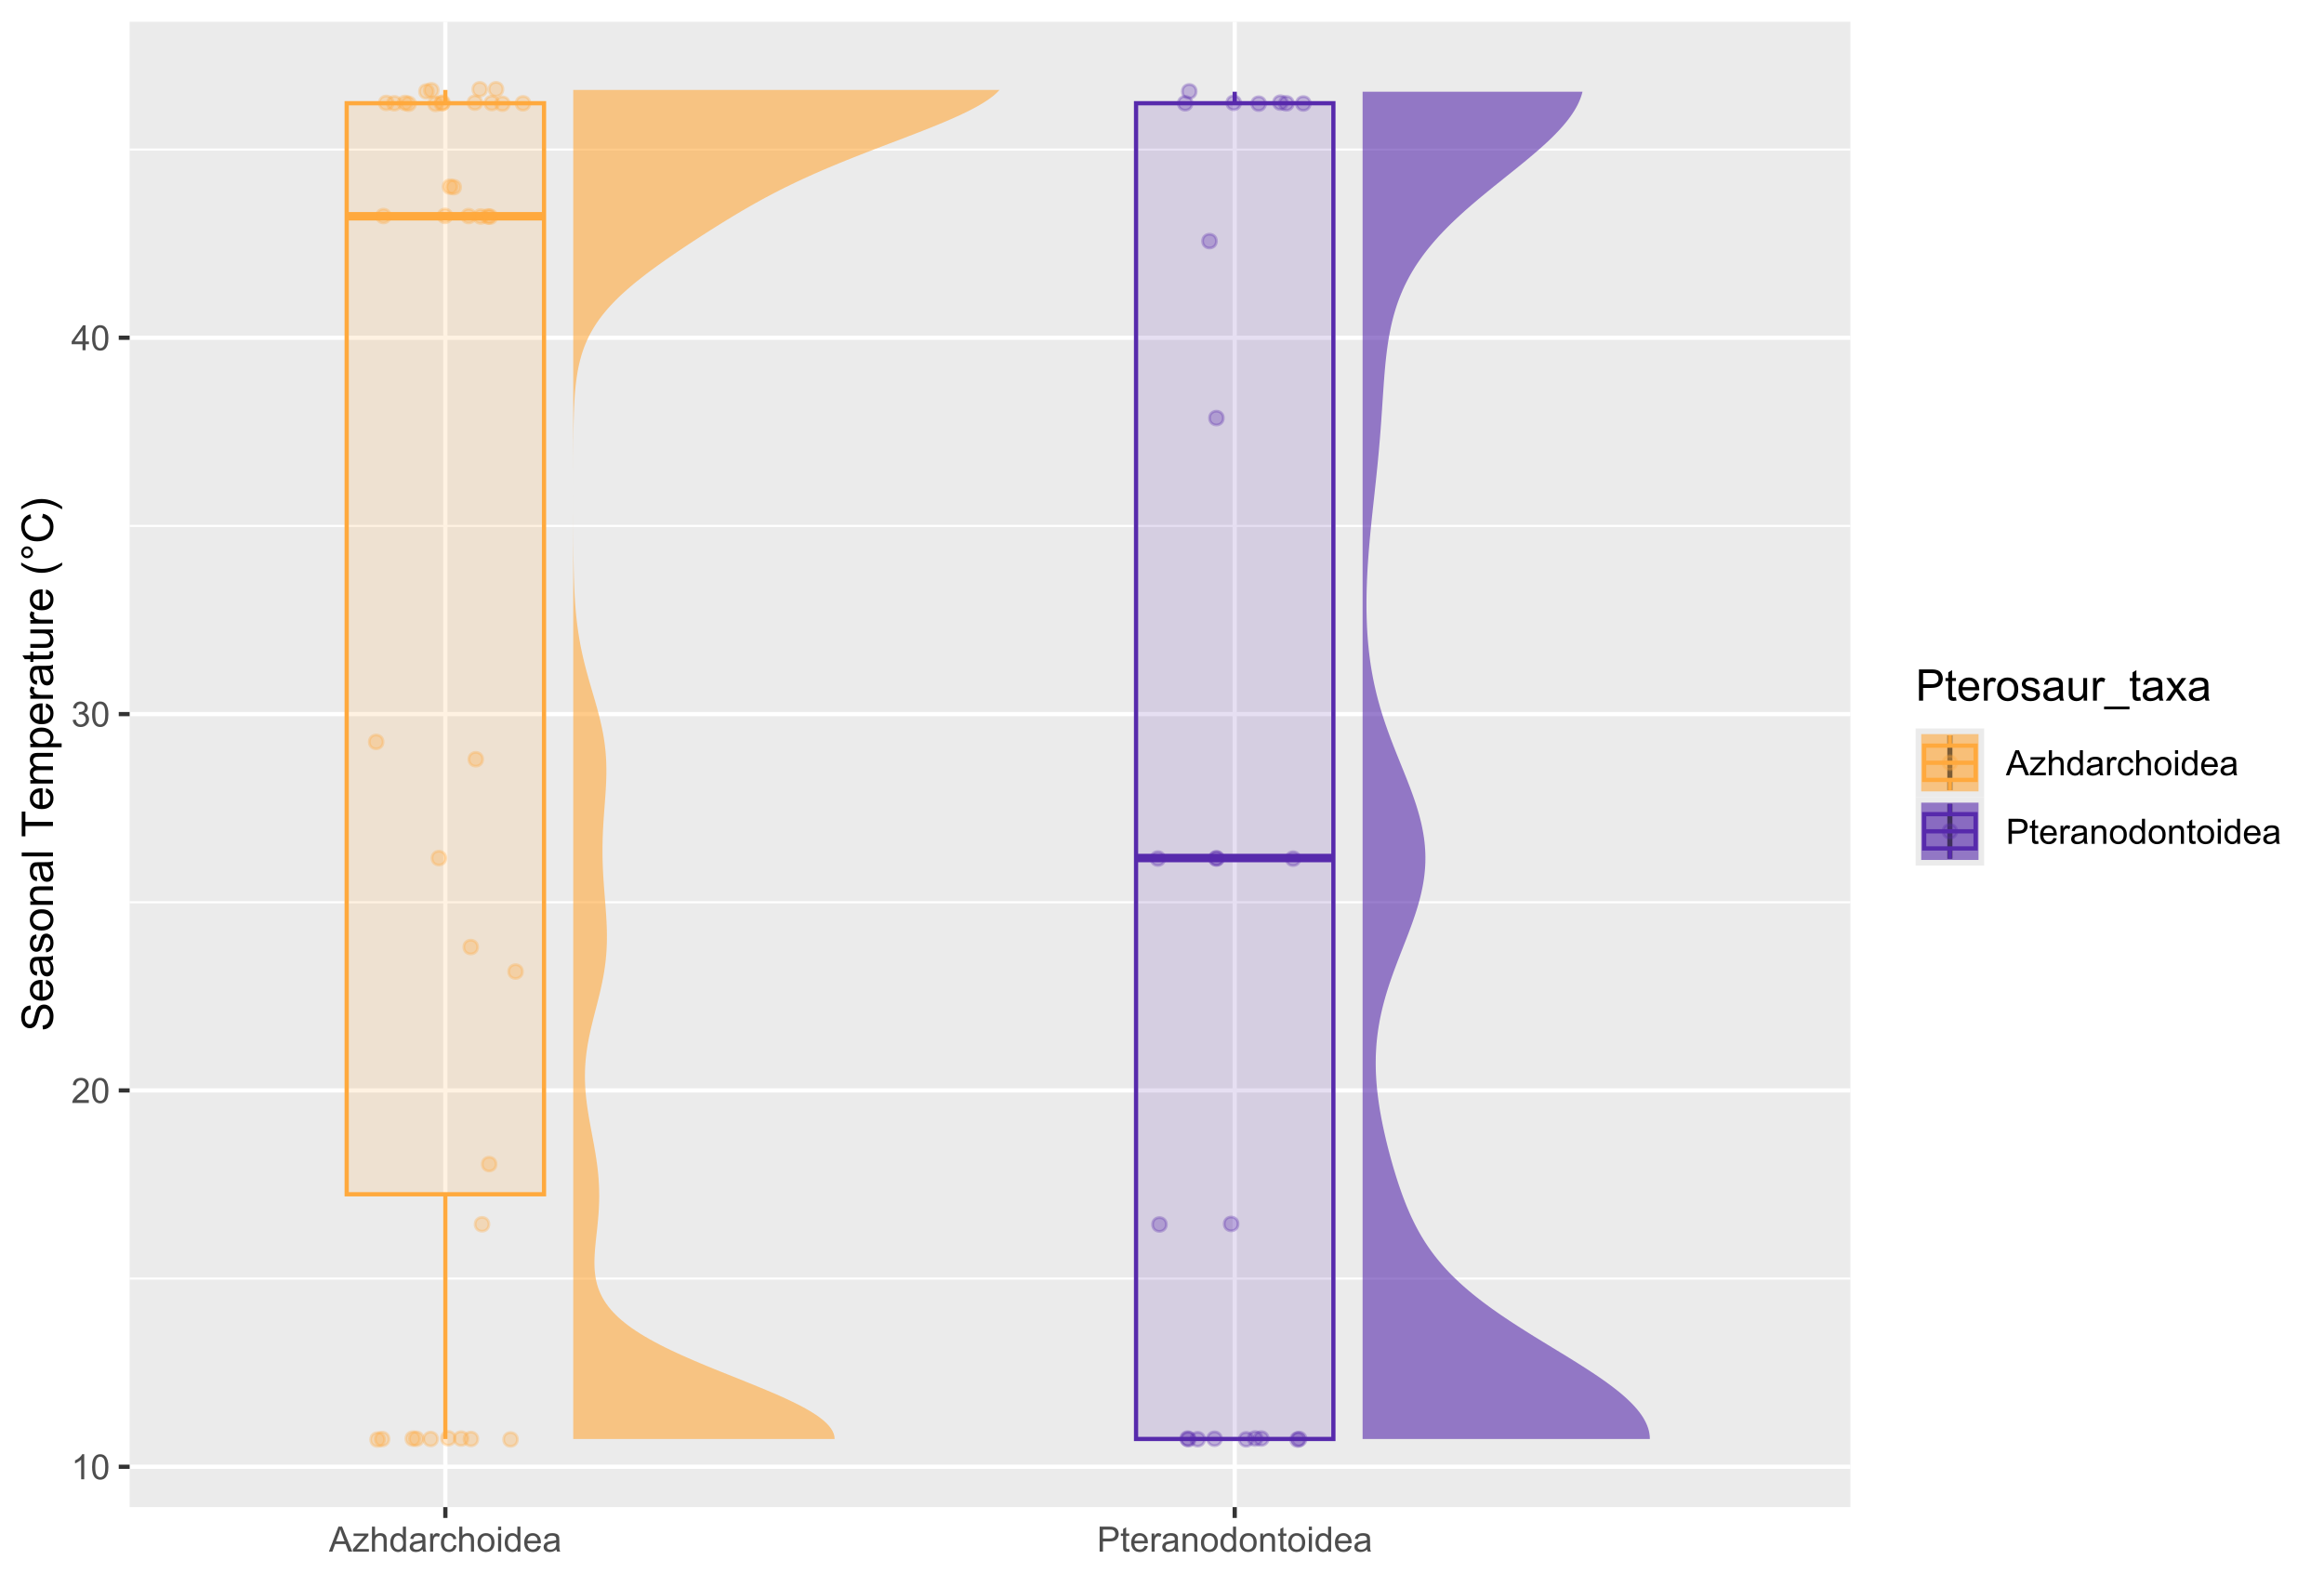 <?xml version="1.0" encoding="UTF-8"?>
<svg xmlns="http://www.w3.org/2000/svg" xmlns:xlink="http://www.w3.org/1999/xlink" width="586pt" height="400pt" viewBox="0 0 586 400" version="1.1">
<defs>
<g>
<symbol overflow="visible" id="glyph0-0">
<path style="stroke:none;" d="M 1.102 0 L 1.102 -5.5 L 5.5 -5.5 L 5.5 0 Z M 1.238 -0.137 L 5.363 -0.137 L 5.363 -5.363 L 1.238 -5.363 Z M 1.238 -0.137 "/>
</symbol>
<symbol overflow="visible" id="glyph0-1">
<path style="stroke:none;" d="M 3.277 0 L 2.504 0 L 2.504 -4.93 C 2.316 -4.75 2.074 -4.574 1.773 -4.395 C 1.469 -4.215 1.195 -4.082 0.957 -3.996 L 0.957 -4.742 C 1.387 -4.941 1.766 -5.188 2.09 -5.48 C 2.414 -5.77 2.645 -6.051 2.781 -6.324 L 3.277 -6.324 Z M 3.277 0 "/>
</symbol>
<symbol overflow="visible" id="glyph0-2">
<path style="stroke:none;" d="M 0.367 -3.105 C 0.363 -3.848 0.438 -4.445 0.594 -4.902 C 0.742 -5.355 0.973 -5.707 1.277 -5.953 C 1.578 -6.199 1.957 -6.32 2.418 -6.324 C 2.754 -6.32 3.051 -6.254 3.309 -6.121 C 3.562 -5.984 3.773 -5.789 3.938 -5.531 C 4.102 -5.273 4.23 -4.961 4.328 -4.594 C 4.422 -4.227 4.469 -3.73 4.473 -3.105 C 4.469 -2.367 4.395 -1.77 4.242 -1.316 C 4.09 -0.859 3.863 -0.508 3.562 -0.262 C 3.258 -0.016 2.875 0.105 2.418 0.109 C 1.809 0.105 1.332 -0.109 0.988 -0.547 C 0.57 -1.066 0.363 -1.922 0.367 -3.105 Z M 1.16 -3.105 C 1.16 -2.07 1.281 -1.379 1.523 -1.039 C 1.766 -0.695 2.062 -0.527 2.418 -0.527 C 2.773 -0.527 3.074 -0.699 3.316 -1.043 C 3.559 -1.387 3.68 -2.074 3.68 -3.105 C 3.68 -4.145 3.559 -4.832 3.316 -5.172 C 3.074 -5.512 2.77 -5.684 2.41 -5.684 C 2.051 -5.684 1.77 -5.531 1.559 -5.234 C 1.293 -4.844 1.16 -4.137 1.16 -3.105 Z M 1.16 -3.105 "/>
</symbol>
<symbol overflow="visible" id="glyph0-3">
<path style="stroke:none;" d="M 4.43 -0.742 L 4.43 0 L 0.266 0 C 0.258 -0.188 0.289 -0.367 0.355 -0.539 C 0.461 -0.82 0.629 -1.098 0.863 -1.375 C 1.094 -1.648 1.434 -1.965 1.879 -2.328 C 2.562 -2.887 3.023 -3.332 3.266 -3.664 C 3.5 -3.988 3.621 -4.301 3.625 -4.594 C 3.621 -4.898 3.512 -5.156 3.297 -5.367 C 3.074 -5.578 2.789 -5.684 2.441 -5.684 C 2.066 -5.684 1.77 -5.57 1.547 -5.348 C 1.32 -5.125 1.207 -4.816 1.207 -4.422 L 0.414 -4.504 C 0.465 -5.094 0.668 -5.543 1.027 -5.855 C 1.379 -6.164 1.855 -6.32 2.457 -6.324 C 3.059 -6.32 3.539 -6.152 3.891 -5.82 C 4.242 -5.484 4.418 -5.07 4.422 -4.578 C 4.418 -4.32 4.367 -4.074 4.266 -3.832 C 4.164 -3.59 3.992 -3.332 3.754 -3.062 C 3.512 -2.793 3.113 -2.426 2.562 -1.957 C 2.094 -1.566 1.797 -1.301 1.664 -1.16 C 1.531 -1.02 1.422 -0.879 1.34 -0.742 Z M 4.43 -0.742 "/>
</symbol>
<symbol overflow="visible" id="glyph0-4">
<path style="stroke:none;" d="M 0.371 -1.664 L 1.145 -1.766 C 1.23 -1.324 1.383 -1.008 1.598 -0.816 C 1.809 -0.621 2.066 -0.527 2.375 -0.527 C 2.734 -0.527 3.043 -0.652 3.297 -0.906 C 3.547 -1.156 3.672 -1.469 3.676 -1.844 C 3.672 -2.195 3.555 -2.488 3.324 -2.719 C 3.09 -2.949 2.797 -3.062 2.441 -3.066 C 2.293 -3.062 2.109 -3.035 1.895 -2.98 L 1.98 -3.66 C 2.031 -3.652 2.07 -3.648 2.105 -3.652 C 2.434 -3.648 2.73 -3.734 2.996 -3.91 C 3.254 -4.078 3.387 -4.344 3.391 -4.703 C 3.387 -4.984 3.289 -5.219 3.102 -5.406 C 2.906 -5.59 2.66 -5.684 2.359 -5.688 C 2.055 -5.684 1.805 -5.59 1.605 -5.402 C 1.402 -5.215 1.273 -4.93 1.219 -4.555 L 0.445 -4.691 C 0.539 -5.207 0.754 -5.609 1.09 -5.895 C 1.426 -6.18 1.844 -6.32 2.344 -6.324 C 2.688 -6.32 3.004 -6.246 3.293 -6.102 C 3.582 -5.953 3.801 -5.754 3.953 -5.5 C 4.105 -5.242 4.184 -4.973 4.184 -4.688 C 4.184 -4.414 4.109 -4.164 3.965 -3.945 C 3.816 -3.719 3.602 -3.543 3.316 -3.41 C 3.688 -3.324 3.977 -3.145 4.184 -2.875 C 4.391 -2.602 4.492 -2.262 4.496 -1.859 C 4.492 -1.305 4.293 -0.84 3.895 -0.461 C 3.492 -0.078 2.984 0.109 2.371 0.113 C 1.816 0.109 1.355 -0.051 0.992 -0.379 C 0.625 -0.707 0.418 -1.137 0.371 -1.664 Z M 0.371 -1.664 "/>
</symbol>
<symbol overflow="visible" id="glyph0-5">
<path style="stroke:none;" d="M 2.844 0 L 2.844 -1.508 L 0.113 -1.508 L 0.113 -2.219 L 2.988 -6.301 L 3.617 -6.301 L 3.617 -2.219 L 4.469 -2.219 L 4.469 -1.508 L 3.617 -1.508 L 3.617 0 Z M 2.844 -2.219 L 2.844 -5.059 L 0.871 -2.219 Z M 2.844 -2.219 "/>
</symbol>
<symbol overflow="visible" id="glyph0-6">
<path style="stroke:none;" d="M -0.012 0 L 2.406 -6.301 L 3.305 -6.301 L 5.883 0 L 4.934 0 L 4.199 -1.906 L 1.562 -1.906 L 0.871 0 Z M 1.805 -2.586 L 3.941 -2.586 L 3.281 -4.332 C 3.078 -4.855 2.93 -5.293 2.836 -5.637 C 2.754 -5.23 2.641 -4.828 2.496 -4.434 Z M 1.805 -2.586 "/>
</symbol>
<symbol overflow="visible" id="glyph0-7">
<path style="stroke:none;" d="M 0.172 0 L 0.172 -0.629 L 3.078 -3.961 C 2.742 -3.945 2.453 -3.938 2.203 -3.938 L 0.344 -3.938 L 0.344 -4.562 L 4.074 -4.562 L 4.074 -4.051 L 1.602 -1.156 L 1.125 -0.629 C 1.469 -0.648 1.793 -0.66 2.102 -0.664 L 4.211 -0.664 L 4.211 0 Z M 0.172 0 "/>
</symbol>
<symbol overflow="visible" id="glyph0-8">
<path style="stroke:none;" d="M 0.578 0 L 0.578 -6.301 L 1.352 -6.301 L 1.352 -4.039 C 1.711 -4.453 2.168 -4.664 2.719 -4.668 C 3.055 -4.664 3.348 -4.598 3.602 -4.465 C 3.848 -4.332 4.027 -4.148 4.137 -3.914 C 4.242 -3.68 4.293 -3.336 4.297 -2.891 L 4.297 0 L 3.523 0 L 3.523 -2.891 C 3.52 -3.273 3.438 -3.555 3.27 -3.734 C 3.102 -3.906 2.863 -3.996 2.562 -4 C 2.328 -3.996 2.113 -3.938 1.914 -3.82 C 1.711 -3.703 1.566 -3.543 1.48 -3.34 C 1.391 -3.137 1.348 -2.855 1.352 -2.496 L 1.352 0 Z M 0.578 0 "/>
</symbol>
<symbol overflow="visible" id="glyph0-9">
<path style="stroke:none;" d="M 3.539 0 L 3.539 -0.574 C 3.25 -0.125 2.824 0.098 2.266 0.102 C 1.898 0.098 1.562 0 1.262 -0.199 C 0.953 -0.398 0.719 -0.676 0.551 -1.039 C 0.383 -1.395 0.297 -1.809 0.301 -2.277 C 0.297 -2.73 0.375 -3.145 0.527 -3.516 C 0.68 -3.887 0.906 -4.172 1.211 -4.371 C 1.512 -4.566 1.852 -4.664 2.23 -4.668 C 2.5 -4.664 2.746 -4.605 2.965 -4.492 C 3.18 -4.375 3.352 -4.223 3.488 -4.039 L 3.488 -6.301 L 4.258 -6.301 L 4.258 0 Z M 1.094 -2.277 C 1.09 -1.691 1.215 -1.254 1.465 -0.965 C 1.711 -0.672 2 -0.527 2.336 -0.531 C 2.672 -0.527 2.961 -0.664 3.199 -0.945 C 3.434 -1.219 3.551 -1.641 3.555 -2.211 C 3.551 -2.832 3.43 -3.293 3.191 -3.586 C 2.949 -3.879 2.652 -4.023 2.305 -4.027 C 1.957 -4.023 1.672 -3.883 1.441 -3.605 C 1.207 -3.32 1.09 -2.879 1.094 -2.277 Z M 1.094 -2.277 "/>
</symbol>
<symbol overflow="visible" id="glyph0-10">
<path style="stroke:none;" d="M 3.559 -0.562 C 3.27 -0.32 2.996 -0.148 2.73 -0.047 C 2.465 0.051 2.18 0.098 1.879 0.102 C 1.375 0.098 0.988 -0.02 0.719 -0.266 C 0.449 -0.508 0.316 -0.82 0.316 -1.203 C 0.316 -1.422 0.367 -1.629 0.469 -1.816 C 0.57 -2 0.703 -2.148 0.871 -2.262 C 1.031 -2.371 1.215 -2.453 1.426 -2.516 C 1.574 -2.551 1.805 -2.59 2.113 -2.629 C 2.734 -2.703 3.195 -2.793 3.492 -2.895 C 3.492 -3 3.492 -3.066 3.496 -3.098 C 3.492 -3.41 3.418 -3.633 3.277 -3.766 C 3.074 -3.938 2.781 -4.023 2.398 -4.027 C 2.031 -4.023 1.762 -3.961 1.59 -3.836 C 1.414 -3.707 1.289 -3.48 1.207 -3.16 L 0.453 -3.262 C 0.516 -3.582 0.629 -3.844 0.789 -4.043 C 0.945 -4.242 1.172 -4.395 1.473 -4.504 C 1.77 -4.609 2.117 -4.664 2.508 -4.668 C 2.898 -4.664 3.215 -4.617 3.457 -4.527 C 3.699 -4.434 3.879 -4.32 3.996 -4.184 C 4.109 -4.043 4.188 -3.867 4.238 -3.656 C 4.258 -3.523 4.27 -3.285 4.273 -2.945 L 4.273 -1.914 C 4.27 -1.191 4.289 -0.734 4.324 -0.547 C 4.355 -0.352 4.418 -0.172 4.52 0 L 3.711 0 C 3.629 -0.16 3.578 -0.348 3.559 -0.562 Z M 3.492 -2.289 C 3.211 -2.172 2.789 -2.074 2.23 -2 C 1.91 -1.949 1.684 -1.898 1.555 -1.844 C 1.422 -1.785 1.32 -1.699 1.25 -1.59 C 1.176 -1.477 1.141 -1.355 1.145 -1.227 C 1.141 -1.016 1.219 -0.844 1.379 -0.707 C 1.531 -0.57 1.762 -0.504 2.062 -0.504 C 2.359 -0.504 2.621 -0.566 2.855 -0.699 C 3.086 -0.824 3.258 -1.004 3.367 -1.234 C 3.449 -1.406 3.492 -1.664 3.492 -2.008 Z M 3.492 -2.289 "/>
</symbol>
<symbol overflow="visible" id="glyph0-11">
<path style="stroke:none;" d="M 0.57 0 L 0.57 -4.562 L 1.266 -4.562 L 1.266 -3.871 C 1.445 -4.191 1.609 -4.406 1.758 -4.512 C 1.906 -4.613 2.07 -4.664 2.258 -4.668 C 2.516 -4.664 2.781 -4.582 3.051 -4.418 L 2.785 -3.699 C 2.59 -3.809 2.402 -3.867 2.219 -3.867 C 2.047 -3.867 1.895 -3.816 1.762 -3.715 C 1.625 -3.613 1.527 -3.473 1.473 -3.293 C 1.383 -3.016 1.34 -2.715 1.344 -2.391 L 1.344 0 Z M 0.57 0 "/>
</symbol>
<symbol overflow="visible" id="glyph0-12">
<path style="stroke:none;" d="M 3.559 -1.672 L 4.32 -1.574 C 4.234 -1.047 4.023 -0.637 3.68 -0.34 C 3.336 -0.047 2.914 0.098 2.418 0.102 C 1.793 0.098 1.293 -0.102 0.914 -0.508 C 0.531 -0.914 0.34 -1.5 0.344 -2.266 C 0.34 -2.754 0.422 -3.184 0.586 -3.559 C 0.75 -3.926 0.996 -4.203 1.332 -4.391 C 1.664 -4.57 2.027 -4.664 2.422 -4.668 C 2.914 -4.664 3.32 -4.539 3.641 -4.289 C 3.953 -4.039 4.156 -3.684 4.246 -3.223 L 3.492 -3.105 C 3.422 -3.41 3.293 -3.641 3.113 -3.797 C 2.926 -3.953 2.707 -4.031 2.453 -4.031 C 2.062 -4.031 1.746 -3.891 1.504 -3.609 C 1.258 -3.328 1.137 -2.887 1.141 -2.285 C 1.137 -1.672 1.254 -1.227 1.492 -0.949 C 1.723 -0.668 2.027 -0.527 2.41 -0.531 C 2.711 -0.527 2.965 -0.621 3.172 -0.809 C 3.371 -0.996 3.5 -1.281 3.559 -1.672 Z M 3.559 -1.672 "/>
</symbol>
<symbol overflow="visible" id="glyph0-13">
<path style="stroke:none;" d="M 0.293 -2.281 C 0.293 -3.125 0.527 -3.754 0.996 -4.16 C 1.387 -4.496 1.863 -4.664 2.434 -4.668 C 3.059 -4.664 3.57 -4.457 3.969 -4.051 C 4.363 -3.637 4.562 -3.07 4.566 -2.348 C 4.562 -1.758 4.477 -1.297 4.301 -0.961 C 4.125 -0.625 3.867 -0.363 3.535 -0.176 C 3.195 0.008 2.828 0.098 2.434 0.102 C 1.789 0.098 1.273 -0.102 0.883 -0.512 C 0.488 -0.918 0.293 -1.508 0.293 -2.281 Z M 1.086 -2.281 C 1.082 -1.695 1.211 -1.258 1.469 -0.969 C 1.723 -0.672 2.043 -0.527 2.434 -0.531 C 2.812 -0.527 3.133 -0.672 3.391 -0.969 C 3.645 -1.258 3.773 -1.707 3.773 -2.309 C 3.773 -2.871 3.645 -3.297 3.387 -3.59 C 3.129 -3.879 2.809 -4.023 2.434 -4.027 C 2.043 -4.023 1.723 -3.879 1.469 -3.594 C 1.211 -3.301 1.082 -2.863 1.086 -2.281 Z M 1.086 -2.281 "/>
</symbol>
<symbol overflow="visible" id="glyph0-14">
<path style="stroke:none;" d="M 0.586 -5.41 L 0.586 -6.301 L 1.359 -6.301 L 1.359 -5.41 Z M 0.586 0 L 0.586 -4.562 L 1.359 -4.562 L 1.359 0 Z M 0.586 0 "/>
</symbol>
<symbol overflow="visible" id="glyph0-15">
<path style="stroke:none;" d="M 3.703 -1.469 L 4.504 -1.371 C 4.375 -0.902 4.141 -0.539 3.801 -0.285 C 3.461 -0.027 3.027 0.098 2.496 0.102 C 1.828 0.098 1.297 -0.102 0.906 -0.512 C 0.512 -0.918 0.316 -1.496 0.32 -2.242 C 0.316 -3.008 0.516 -3.605 0.914 -4.031 C 1.309 -4.453 1.82 -4.664 2.453 -4.668 C 3.059 -4.664 3.555 -4.457 3.945 -4.043 C 4.328 -3.629 4.523 -3.043 4.527 -2.289 C 4.523 -2.242 4.523 -2.176 4.523 -2.086 L 1.121 -2.086 C 1.145 -1.582 1.289 -1.195 1.547 -0.93 C 1.801 -0.66 2.117 -0.527 2.5 -0.531 C 2.781 -0.527 3.023 -0.602 3.227 -0.754 C 3.426 -0.902 3.586 -1.141 3.703 -1.469 Z M 1.164 -2.719 L 3.711 -2.719 C 3.672 -3.102 3.578 -3.387 3.422 -3.582 C 3.172 -3.879 2.852 -4.031 2.461 -4.031 C 2.105 -4.031 1.805 -3.91 1.566 -3.672 C 1.32 -3.434 1.188 -3.117 1.164 -2.719 Z M 1.164 -2.719 "/>
</symbol>
<symbol overflow="visible" id="glyph0-16">
<path style="stroke:none;" d="M 0.68 0 L 0.68 -6.301 L 3.055 -6.301 C 3.469 -6.297 3.789 -6.277 4.012 -6.238 C 4.32 -6.184 4.578 -6.086 4.789 -5.941 C 4.996 -5.797 5.168 -5.594 5.297 -5.336 C 5.422 -5.074 5.484 -4.789 5.488 -4.477 C 5.484 -3.941 5.312 -3.488 4.977 -3.117 C 4.633 -2.746 4.02 -2.559 3.129 -2.562 L 1.512 -2.562 L 1.512 0 Z M 1.512 -3.305 L 3.141 -3.305 C 3.68 -3.305 4.062 -3.402 4.289 -3.605 C 4.516 -3.801 4.629 -4.086 4.629 -4.453 C 4.629 -4.715 4.559 -4.938 4.426 -5.129 C 4.289 -5.312 4.117 -5.438 3.902 -5.5 C 3.762 -5.535 3.5 -5.555 3.125 -5.555 L 1.512 -5.555 Z M 1.512 -3.305 "/>
</symbol>
<symbol overflow="visible" id="glyph0-17">
<path style="stroke:none;" d="M 2.27 -0.691 L 2.379 -0.008 C 2.16 0.039 1.965 0.059 1.797 0.059 C 1.512 0.059 1.293 0.016 1.141 -0.074 C 0.984 -0.16 0.875 -0.277 0.816 -0.422 C 0.75 -0.566 0.719 -0.871 0.723 -1.336 L 0.723 -3.961 L 0.156 -3.961 L 0.156 -4.562 L 0.723 -4.562 L 0.723 -5.695 L 1.492 -6.156 L 1.492 -4.562 L 2.27 -4.562 L 2.27 -3.961 L 1.492 -3.961 L 1.492 -1.293 C 1.488 -1.07 1.5 -0.93 1.531 -0.867 C 1.555 -0.805 1.602 -0.754 1.664 -0.715 C 1.727 -0.676 1.812 -0.656 1.93 -0.66 C 2.012 -0.656 2.125 -0.668 2.27 -0.691 Z M 2.27 -0.691 "/>
</symbol>
<symbol overflow="visible" id="glyph0-18">
<path style="stroke:none;" d="M 0.578 0 L 0.578 -4.562 L 1.277 -4.562 L 1.277 -3.914 C 1.609 -4.414 2.09 -4.664 2.727 -4.668 C 3 -4.664 3.254 -4.613 3.484 -4.52 C 3.715 -4.418 3.887 -4.289 4.004 -4.129 C 4.113 -3.969 4.195 -3.777 4.246 -3.559 C 4.273 -3.41 4.289 -3.16 4.289 -2.805 L 4.289 0 L 3.516 0 L 3.516 -2.777 C 3.516 -3.09 3.484 -3.324 3.426 -3.484 C 3.363 -3.637 3.258 -3.762 3.105 -3.855 C 2.949 -3.949 2.77 -3.996 2.566 -3.996 C 2.234 -3.996 1.949 -3.891 1.711 -3.68 C 1.469 -3.469 1.348 -3.07 1.352 -2.492 L 1.352 0 Z M 0.578 0 "/>
</symbol>
<symbol overflow="visible" id="glyph1-0">
<path style="stroke:none;" d="M 0 -1.375 L -6.875 -1.375 L -6.875 -6.875 L 0 -6.875 Z M -0.172 -1.547 L -0.172 -6.703 L -6.703 -6.703 L -6.703 -1.547 Z M -0.172 -1.547 "/>
</symbol>
<symbol overflow="visible" id="glyph1-1">
<path style="stroke:none;" d="M -2.531 -0.496 L -2.617 -1.477 C -2.219 -1.523 -1.895 -1.629 -1.645 -1.801 C -1.391 -1.969 -1.188 -2.234 -1.031 -2.594 C -0.875 -2.949 -0.797 -3.352 -0.801 -3.805 C -0.797 -4.195 -0.855 -4.547 -0.977 -4.855 C -1.094 -5.156 -1.258 -5.383 -1.465 -5.535 C -1.668 -5.68 -1.891 -5.754 -2.137 -5.758 C -2.383 -5.754 -2.598 -5.684 -2.785 -5.543 C -2.965 -5.398 -3.121 -5.16 -3.25 -4.836 C -3.328 -4.617 -3.457 -4.148 -3.633 -3.43 C -3.805 -2.703 -3.969 -2.199 -4.125 -1.914 C -4.32 -1.535 -4.562 -1.254 -4.859 -1.07 C -5.148 -0.887 -5.477 -0.797 -5.84 -0.797 C -6.234 -0.797 -6.605 -0.906 -6.953 -1.133 C -7.297 -1.355 -7.559 -1.688 -7.738 -2.121 C -7.914 -2.555 -8.004 -3.035 -8.008 -3.566 C -8.004 -4.148 -7.91 -4.664 -7.727 -5.109 C -7.535 -5.555 -7.258 -5.898 -6.895 -6.141 C -6.527 -6.379 -6.113 -6.508 -5.656 -6.527 L -5.582 -5.527 C -6.078 -5.469 -6.453 -5.289 -6.707 -4.98 C -6.961 -4.668 -7.09 -4.211 -7.09 -3.609 C -7.09 -2.977 -6.973 -2.516 -6.742 -2.23 C -6.512 -1.941 -6.234 -1.797 -5.906 -1.801 C -5.625 -1.797 -5.391 -1.898 -5.211 -2.105 C -5.023 -2.301 -4.836 -2.824 -4.648 -3.676 C -4.453 -4.52 -4.289 -5.102 -4.148 -5.418 C -3.934 -5.875 -3.664 -6.215 -3.34 -6.434 C -3.016 -6.652 -2.641 -6.762 -2.223 -6.762 C -1.801 -6.762 -1.406 -6.641 -1.039 -6.402 C -0.664 -6.16 -0.379 -5.816 -0.176 -5.367 C 0.027 -4.918 0.129 -4.41 0.133 -3.852 C 0.129 -3.133 0.027 -2.535 -0.176 -2.059 C -0.383 -1.574 -0.695 -1.199 -1.113 -0.926 C -1.531 -0.652 -2.004 -0.508 -2.531 -0.496 Z M -2.531 -0.496 "/>
</symbol>
<symbol overflow="visible" id="glyph1-2">
<path style="stroke:none;" d="M -1.836 -4.629 L -1.715 -5.629 C -1.125 -5.469 -0.672 -5.176 -0.352 -4.75 C -0.031 -4.324 0.129 -3.781 0.129 -3.121 C 0.129 -2.281 -0.125 -1.617 -0.641 -1.133 C -1.152 -0.641 -1.875 -0.398 -2.805 -0.402 C -3.762 -0.398 -4.504 -0.645 -5.035 -1.145 C -5.562 -1.637 -5.828 -2.277 -5.832 -3.066 C -5.828 -3.824 -5.57 -4.449 -5.051 -4.934 C -4.531 -5.418 -3.801 -5.66 -2.863 -5.66 C -2.805 -5.66 -2.719 -5.656 -2.605 -5.656 L -2.605 -1.402 C -1.977 -1.434 -1.496 -1.613 -1.164 -1.934 C -0.828 -2.25 -0.66 -2.645 -0.664 -3.125 C -0.66 -3.477 -0.754 -3.781 -0.941 -4.031 C -1.125 -4.281 -1.422 -4.48 -1.836 -4.629 Z M -3.398 -1.457 L -3.398 -4.641 C -3.879 -4.598 -4.238 -4.473 -4.48 -4.273 C -4.852 -3.961 -5.039 -3.562 -5.039 -3.078 C -5.039 -2.629 -4.891 -2.258 -4.594 -1.957 C -4.297 -1.652 -3.898 -1.484 -3.398 -1.457 Z M -3.398 -1.457 "/>
</symbol>
<symbol overflow="visible" id="glyph1-3">
<path style="stroke:none;" d="M -0.703 -4.445 C -0.398 -4.086 -0.184 -3.742 -0.059 -3.414 C 0.066 -3.082 0.129 -2.727 0.129 -2.348 C 0.129 -1.719 -0.023 -1.238 -0.328 -0.902 C -0.633 -0.566 -1.023 -0.398 -1.504 -0.398 C -1.781 -0.398 -2.035 -0.461 -2.27 -0.586 C -2.496 -0.711 -2.684 -0.875 -2.824 -1.086 C -2.965 -1.289 -3.07 -1.523 -3.141 -1.785 C -3.191 -1.969 -3.238 -2.254 -3.289 -2.641 C -3.375 -3.418 -3.488 -3.992 -3.621 -4.367 C -3.754 -4.367 -3.836 -4.371 -3.871 -4.371 C -4.266 -4.371 -4.543 -4.277 -4.703 -4.098 C -4.918 -3.848 -5.027 -3.48 -5.031 -2.996 C -5.027 -2.539 -4.949 -2.203 -4.793 -1.988 C -4.633 -1.77 -4.352 -1.609 -3.949 -1.508 L -4.078 -0.562 C -4.48 -0.648 -4.805 -0.789 -5.055 -0.988 C -5.301 -1.184 -5.492 -1.469 -5.629 -1.844 C -5.762 -2.215 -5.828 -2.645 -5.832 -3.137 C -5.828 -3.621 -5.773 -4.02 -5.66 -4.324 C -5.543 -4.629 -5.398 -4.852 -5.227 -4.996 C -5.055 -5.137 -4.836 -5.238 -4.57 -5.297 C -4.406 -5.328 -4.109 -5.344 -3.68 -5.344 L -2.391 -5.344 C -1.492 -5.344 -0.922 -5.363 -0.684 -5.406 C -0.445 -5.445 -0.219 -5.527 0 -5.648 L 0 -4.641 C -0.199 -4.539 -0.434 -4.473 -0.703 -4.445 Z M -2.863 -4.367 C -2.719 -4.012 -2.598 -3.488 -2.496 -2.789 C -2.438 -2.391 -2.371 -2.109 -2.301 -1.945 C -2.227 -1.781 -2.121 -1.652 -1.988 -1.562 C -1.848 -1.473 -1.695 -1.43 -1.531 -1.43 C -1.27 -1.43 -1.055 -1.527 -0.887 -1.723 C -0.711 -1.918 -0.625 -2.203 -0.629 -2.578 C -0.625 -2.949 -0.707 -3.277 -0.871 -3.57 C -1.031 -3.859 -1.254 -4.074 -1.543 -4.211 C -1.754 -4.312 -2.078 -4.363 -2.508 -4.367 Z M -2.863 -4.367 "/>
</symbol>
<symbol overflow="visible" id="glyph1-4">
<path style="stroke:none;" d="M -1.703 -0.34 L -1.852 -1.293 C -1.469 -1.344 -1.172 -1.492 -0.969 -1.742 C -0.762 -1.984 -0.66 -2.328 -0.664 -2.773 C -0.66 -3.211 -0.75 -3.539 -0.934 -3.758 C -1.113 -3.969 -1.328 -4.078 -1.574 -4.082 C -1.789 -4.078 -1.961 -3.984 -2.09 -3.797 C -2.172 -3.664 -2.281 -3.332 -2.418 -2.809 C -2.594 -2.098 -2.75 -1.609 -2.883 -1.336 C -3.012 -1.062 -3.191 -0.852 -3.422 -0.711 C -3.652 -0.566 -3.906 -0.496 -4.188 -0.5 C -4.441 -0.496 -4.676 -0.555 -4.895 -0.672 C -5.105 -0.785 -5.289 -0.945 -5.438 -1.148 C -5.547 -1.297 -5.637 -1.5 -5.715 -1.762 C -5.789 -2.02 -5.828 -2.301 -5.832 -2.602 C -5.828 -3.047 -5.766 -3.438 -5.637 -3.777 C -5.508 -4.113 -5.332 -4.363 -5.113 -4.527 C -4.891 -4.688 -4.598 -4.797 -4.234 -4.859 L -4.102 -3.914 C -4.395 -3.871 -4.621 -3.746 -4.789 -3.543 C -4.953 -3.336 -5.039 -3.043 -5.039 -2.668 C -5.039 -2.223 -4.965 -1.906 -4.816 -1.719 C -4.668 -1.523 -4.496 -1.43 -4.301 -1.434 C -4.176 -1.43 -4.062 -1.469 -3.965 -1.551 C -3.859 -1.629 -3.773 -1.754 -3.707 -1.922 C -3.668 -2.016 -3.586 -2.301 -3.461 -2.777 C -3.273 -3.461 -3.121 -3.938 -3.008 -4.207 C -2.891 -4.477 -2.723 -4.688 -2.5 -4.844 C -2.277 -4.996 -2.004 -5.074 -1.676 -5.074 C -1.352 -5.074 -1.047 -4.98 -0.766 -4.793 C -0.48 -4.605 -0.262 -4.332 -0.105 -3.98 C 0.051 -3.621 0.129 -3.223 0.129 -2.777 C 0.129 -2.035 -0.023 -1.469 -0.332 -1.082 C -0.641 -0.691 -1.098 -0.445 -1.703 -0.34 Z M -1.703 -0.34 "/>
</symbol>
<symbol overflow="visible" id="glyph1-5">
<path style="stroke:none;" d="M -2.852 -0.367 C -3.906 -0.363 -4.688 -0.656 -5.199 -1.246 C -5.617 -1.734 -5.828 -2.332 -5.832 -3.039 C -5.828 -3.82 -5.574 -4.461 -5.062 -4.961 C -4.547 -5.457 -3.836 -5.707 -2.934 -5.711 C -2.195 -5.707 -1.617 -5.598 -1.199 -5.379 C -0.777 -5.156 -0.449 -4.832 -0.219 -4.414 C 0.016 -3.992 0.129 -3.535 0.129 -3.039 C 0.129 -2.238 -0.125 -1.594 -0.637 -1.105 C -1.148 -0.609 -1.887 -0.363 -2.852 -0.367 Z M -2.852 -1.359 C -2.121 -1.359 -1.574 -1.516 -1.211 -1.836 C -0.844 -2.152 -0.66 -2.555 -0.664 -3.039 C -0.66 -3.516 -0.844 -3.914 -1.211 -4.234 C -1.574 -4.551 -2.133 -4.711 -2.883 -4.715 C -3.586 -4.711 -4.117 -4.551 -4.484 -4.234 C -4.844 -3.91 -5.027 -3.512 -5.031 -3.039 C -5.027 -2.555 -4.848 -2.152 -4.488 -1.836 C -4.129 -1.516 -3.582 -1.359 -2.852 -1.359 Z M -2.852 -1.359 "/>
</symbol>
<symbol overflow="visible" id="glyph1-6">
<path style="stroke:none;" d="M 0 -0.727 L -5.703 -0.727 L -5.703 -1.594 L -4.895 -1.594 C -5.516 -2.012 -5.828 -2.617 -5.832 -3.41 C -5.828 -3.754 -5.766 -4.066 -5.645 -4.355 C -5.52 -4.641 -5.359 -4.859 -5.16 -5.004 C -4.957 -5.145 -4.719 -5.242 -4.445 -5.305 C -4.266 -5.336 -3.953 -5.355 -3.508 -5.359 L 0 -5.359 L 0 -4.395 L -3.469 -4.395 C -3.863 -4.395 -4.156 -4.355 -4.352 -4.281 C -4.543 -4.203 -4.699 -4.07 -4.82 -3.879 C -4.934 -3.688 -4.992 -3.461 -4.996 -3.207 C -4.992 -2.793 -4.859 -2.438 -4.602 -2.141 C -4.336 -1.836 -3.844 -1.688 -3.117 -1.691 L 0 -1.691 Z M 0 -0.727 "/>
</symbol>
<symbol overflow="visible" id="glyph1-7">
<path style="stroke:none;" d="M 0 -0.703 L -7.875 -0.703 L -7.875 -1.672 L 0 -1.672 Z M 0 -0.703 "/>
</symbol>
<symbol overflow="visible" id="glyph1-8">
<path style="stroke:none;" d=""/>
</symbol>
<symbol overflow="visible" id="glyph1-9">
<path style="stroke:none;" d="M 0 -2.852 L -6.945 -2.852 L -6.945 -0.258 L -7.875 -0.258 L -7.875 -6.5 L -6.945 -6.5 L -6.945 -3.895 L 0 -3.895 Z M 0 -2.852 "/>
</symbol>
<symbol overflow="visible" id="glyph1-10">
<path style="stroke:none;" d="M 0 -0.727 L -5.703 -0.727 L -5.703 -1.59 L -4.902 -1.59 C -5.18 -1.766 -5.406 -2.004 -5.578 -2.305 C -5.746 -2.598 -5.828 -2.938 -5.832 -3.32 C -5.828 -3.738 -5.742 -4.086 -5.566 -4.359 C -5.391 -4.629 -5.145 -4.816 -4.836 -4.93 C -5.496 -5.379 -5.828 -5.969 -5.832 -6.691 C -5.828 -7.254 -5.672 -7.688 -5.363 -7.996 C -5.047 -8.297 -4.566 -8.449 -3.914 -8.453 L 0 -8.453 L 0 -7.492 L -3.594 -7.492 C -3.977 -7.488 -4.254 -7.457 -4.426 -7.398 C -4.594 -7.332 -4.734 -7.219 -4.84 -7.059 C -4.941 -6.891 -4.992 -6.695 -4.996 -6.477 C -4.992 -6.07 -4.859 -5.738 -4.594 -5.477 C -4.328 -5.211 -3.898 -5.078 -3.312 -5.082 L 0 -5.082 L 0 -4.113 L -3.707 -4.113 C -4.133 -4.113 -4.453 -4.031 -4.672 -3.875 C -4.883 -3.715 -4.992 -3.461 -4.996 -3.105 C -4.992 -2.832 -4.922 -2.578 -4.781 -2.348 C -4.637 -2.117 -4.426 -1.949 -4.152 -1.848 C -3.875 -1.738 -3.477 -1.688 -2.961 -1.691 L 0 -1.691 Z M 0 -0.727 "/>
</symbol>
<symbol overflow="visible" id="glyph1-11">
<path style="stroke:none;" d="M 2.188 -0.727 L -5.703 -0.727 L -5.703 -1.605 L -4.961 -1.605 C -5.25 -1.812 -5.469 -2.047 -5.613 -2.309 C -5.758 -2.57 -5.828 -2.887 -5.832 -3.262 C -5.828 -3.746 -5.703 -4.176 -5.457 -4.551 C -5.203 -4.922 -4.852 -5.203 -4.395 -5.391 C -3.938 -5.578 -3.438 -5.672 -2.895 -5.676 C -2.309 -5.672 -1.781 -5.566 -1.316 -5.359 C -0.848 -5.148 -0.488 -4.844 -0.242 -4.449 C 0.008 -4.047 0.129 -3.629 0.129 -3.191 C 0.129 -2.867 0.062 -2.578 -0.074 -2.32 C -0.207 -2.062 -0.379 -1.852 -0.59 -1.691 L 2.188 -1.691 Z M -2.82 -1.602 C -2.082 -1.598 -1.539 -1.746 -1.191 -2.047 C -0.836 -2.34 -0.66 -2.699 -0.664 -3.125 C -0.66 -3.551 -0.844 -3.918 -1.211 -4.227 C -1.574 -4.531 -2.137 -4.688 -2.898 -4.688 C -3.625 -4.688 -4.168 -4.535 -4.531 -4.238 C -4.891 -3.938 -5.074 -3.582 -5.074 -3.168 C -5.074 -2.754 -4.879 -2.391 -4.496 -2.074 C -4.109 -1.758 -3.551 -1.598 -2.82 -1.602 Z M -2.82 -1.602 "/>
</symbol>
<symbol overflow="visible" id="glyph1-12">
<path style="stroke:none;" d="M 0 -0.715 L -5.703 -0.715 L -5.703 -1.586 L -4.84 -1.586 C -5.242 -1.805 -5.508 -2.008 -5.637 -2.199 C -5.766 -2.383 -5.828 -2.59 -5.832 -2.82 C -5.828 -3.141 -5.727 -3.473 -5.523 -3.812 L -4.625 -3.48 C -4.762 -3.242 -4.832 -3.004 -4.836 -2.773 C -4.832 -2.555 -4.77 -2.363 -4.645 -2.199 C -4.516 -2.027 -4.34 -1.91 -4.113 -1.844 C -3.77 -1.73 -3.391 -1.676 -2.984 -1.68 L 0 -1.68 Z M 0 -0.715 "/>
</symbol>
<symbol overflow="visible" id="glyph1-13">
<path style="stroke:none;" d="M -0.863 -2.836 L -0.012 -2.977 C 0.043 -2.703 0.07 -2.457 0.074 -2.246 C 0.07 -1.891 0.02 -1.621 -0.09 -1.43 C -0.199 -1.234 -0.348 -1.098 -0.527 -1.02 C -0.707 -0.941 -1.086 -0.902 -1.672 -0.902 L -4.953 -0.902 L -4.953 -0.195 L -5.703 -0.195 L -5.703 -0.902 L -7.117 -0.902 L -7.695 -1.863 L -5.703 -1.863 L -5.703 -2.836 L -4.953 -2.836 L -4.953 -1.863 L -1.617 -1.863 C -1.34 -1.863 -1.16 -1.879 -1.082 -1.914 C -1 -1.945 -0.938 -2 -0.895 -2.078 C -0.848 -2.152 -0.824 -2.262 -0.828 -2.41 C -0.824 -2.516 -0.836 -2.66 -0.863 -2.836 Z M -0.863 -2.836 "/>
</symbol>
<symbol overflow="visible" id="glyph1-14">
<path style="stroke:none;" d="M 0 -4.465 L -0.836 -4.465 C -0.191 -4.02 0.129 -3.414 0.129 -2.652 C 0.129 -2.312 0.066 -2 -0.062 -1.711 C -0.191 -1.418 -0.355 -1.199 -0.551 -1.059 C -0.746 -0.914 -0.984 -0.816 -1.266 -0.762 C -1.453 -0.723 -1.754 -0.703 -2.172 -0.703 L -5.703 -0.703 L -5.703 -1.672 L -2.539 -1.672 C -2.031 -1.668 -1.691 -1.688 -1.52 -1.73 C -1.262 -1.785 -1.062 -1.914 -0.918 -2.113 C -0.773 -2.309 -0.703 -2.555 -0.703 -2.848 C -0.703 -3.137 -0.777 -3.406 -0.926 -3.66 C -1.074 -3.914 -1.273 -4.094 -1.531 -4.199 C -1.785 -4.305 -2.16 -4.359 -2.648 -4.359 L -5.703 -4.359 L -5.703 -5.328 L 0 -5.328 Z M 0 -4.465 "/>
</symbol>
<symbol overflow="visible" id="glyph1-15">
<path style="stroke:none;" d="M 2.316 -2.574 C 1.637 -2.035 0.852 -1.586 -0.047 -1.219 C -0.949 -0.852 -1.883 -0.668 -2.852 -0.668 C -3.699 -0.668 -4.516 -0.805 -5.301 -1.078 C -6.203 -1.398 -7.105 -1.895 -8.008 -2.574 L -8.008 -3.266 C -7.262 -2.828 -6.73 -2.543 -6.414 -2.406 C -5.918 -2.184 -5.402 -2.012 -4.867 -1.891 C -4.195 -1.734 -3.523 -1.656 -2.848 -1.66 C -1.121 -1.656 0.598 -2.191 2.316 -3.266 Z M 2.316 -2.574 "/>
</symbol>
<symbol overflow="visible" id="glyph1-16">
<path style="stroke:none;" d="M -6.52 -0.688 C -6.93 -0.684 -7.281 -0.832 -7.57 -1.125 C -7.859 -1.414 -8.004 -1.762 -8.008 -2.176 C -8.004 -2.586 -7.859 -2.938 -7.57 -3.23 C -7.281 -3.52 -6.93 -3.668 -6.52 -3.668 C -6.105 -3.668 -5.754 -3.52 -5.465 -3.23 C -5.172 -2.934 -5.027 -2.582 -5.027 -2.176 C -5.027 -1.762 -5.172 -1.414 -5.461 -1.125 C -5.75 -0.832 -6.102 -0.684 -6.52 -0.688 Z M -6.52 -1.273 C -6.266 -1.27 -6.051 -1.359 -5.879 -1.539 C -5.699 -1.715 -5.613 -1.93 -5.613 -2.18 C -5.613 -2.426 -5.699 -2.637 -5.879 -2.816 C -6.051 -2.992 -6.266 -3.082 -6.52 -3.082 C -6.77 -3.082 -6.984 -2.992 -7.164 -2.816 C -7.34 -2.637 -7.43 -2.426 -7.43 -2.18 C -7.43 -1.93 -7.34 -1.715 -7.164 -1.539 C -6.984 -1.359 -6.77 -1.27 -6.52 -1.273 Z M -6.52 -1.273 "/>
</symbol>
<symbol overflow="visible" id="glyph1-17">
<path style="stroke:none;" d="M -2.762 -6.469 L -2.496 -7.508 C -1.641 -7.285 -0.988 -6.895 -0.539 -6.328 C -0.094 -5.758 0.129 -5.062 0.133 -4.25 C 0.129 -3.398 -0.039 -2.707 -0.383 -2.176 C -0.727 -1.641 -1.227 -1.238 -1.883 -0.961 C -2.535 -0.684 -3.242 -0.543 -3.996 -0.547 C -4.816 -0.543 -5.531 -0.699 -6.141 -1.016 C -6.75 -1.328 -7.211 -1.777 -7.531 -2.355 C -7.844 -2.934 -8.004 -3.57 -8.008 -4.266 C -8.004 -5.051 -7.805 -5.711 -7.406 -6.25 C -7.004 -6.785 -6.438 -7.16 -5.715 -7.375 L -5.473 -6.348 C -6.043 -6.16 -6.457 -5.895 -6.723 -5.551 C -6.98 -5.199 -7.113 -4.766 -7.117 -4.242 C -7.113 -3.637 -6.969 -3.129 -6.68 -2.727 C -6.391 -2.316 -6 -2.031 -5.512 -1.867 C -5.023 -1.699 -4.52 -1.617 -4 -1.621 C -3.328 -1.617 -2.742 -1.715 -2.246 -1.914 C -1.746 -2.105 -1.375 -2.41 -1.129 -2.824 C -0.879 -3.234 -0.754 -3.68 -0.758 -4.164 C -0.754 -4.746 -0.922 -5.238 -1.262 -5.645 C -1.594 -6.043 -2.094 -6.32 -2.762 -6.469 Z M -2.762 -6.469 "/>
</symbol>
<symbol overflow="visible" id="glyph1-18">
<path style="stroke:none;" d="M 2.316 -1.359 L 2.316 -0.664 C 0.598 -1.734 -1.121 -2.273 -2.848 -2.273 C -3.52 -2.273 -4.188 -2.195 -4.852 -2.043 C -5.387 -1.918 -5.902 -1.746 -6.398 -1.531 C -6.719 -1.387 -7.254 -1.102 -8.008 -0.668 L -8.008 -1.359 C -7.105 -2.031 -6.203 -2.527 -5.301 -2.852 C -4.516 -3.125 -3.699 -3.262 -2.852 -3.266 C -1.883 -3.262 -0.949 -3.078 -0.047 -2.707 C 0.852 -2.336 1.637 -1.887 2.316 -1.359 Z M 2.316 -1.359 "/>
</symbol>
<symbol overflow="visible" id="glyph2-0">
<path style="stroke:none;" d="M 1.375 0 L 1.375 -6.875 L 6.875 -6.875 L 6.875 0 Z M 1.547 -0.172 L 6.703 -0.172 L 6.703 -6.703 L 1.547 -6.703 Z M 1.547 -0.172 "/>
</symbol>
<symbol overflow="visible" id="glyph2-1">
<path style="stroke:none;" d="M 0.848 0 L 0.848 -7.875 L 3.82 -7.875 C 4.34 -7.875 4.738 -7.848 5.016 -7.797 C 5.402 -7.73 5.727 -7.609 5.988 -7.43 C 6.25 -7.25 6.461 -6.996 6.621 -6.672 C 6.777 -6.344 6.855 -5.984 6.859 -5.598 C 6.855 -4.926 6.641 -4.359 6.219 -3.898 C 5.789 -3.43 5.02 -3.199 3.91 -3.203 L 1.891 -3.203 L 1.891 0 Z M 1.891 -4.129 L 3.926 -4.129 C 4.598 -4.125 5.074 -4.25 5.359 -4.504 C 5.641 -4.754 5.781 -5.105 5.785 -5.562 C 5.781 -5.891 5.699 -6.176 5.535 -6.41 C 5.367 -6.645 5.148 -6.797 4.875 -6.875 C 4.699 -6.918 4.375 -6.941 3.906 -6.945 L 1.891 -6.945 Z M 1.891 -4.129 "/>
</symbol>
<symbol overflow="visible" id="glyph2-2">
<path style="stroke:none;" d="M 2.836 -0.863 L 2.977 -0.012 C 2.703 0.043 2.457 0.07 2.246 0.074 C 1.891 0.07 1.621 0.02 1.43 -0.09 C 1.234 -0.199 1.098 -0.348 1.02 -0.527 C 0.941 -0.707 0.902 -1.086 0.902 -1.672 L 0.902 -4.953 L 0.195 -4.953 L 0.195 -5.703 L 0.902 -5.703 L 0.902 -7.117 L 1.863 -7.695 L 1.863 -5.703 L 2.836 -5.703 L 2.836 -4.953 L 1.863 -4.953 L 1.863 -1.617 C 1.863 -1.34 1.879 -1.16 1.914 -1.086 C 1.945 -1.004 2 -0.941 2.078 -0.898 C 2.152 -0.848 2.262 -0.824 2.41 -0.828 C 2.516 -0.824 2.66 -0.836 2.836 -0.863 Z M 2.836 -0.863 "/>
</symbol>
<symbol overflow="visible" id="glyph2-3">
<path style="stroke:none;" d="M 4.629 -1.836 L 5.629 -1.715 C 5.469 -1.125 5.176 -0.672 4.75 -0.352 C 4.324 -0.031 3.781 0.129 3.121 0.129 C 2.281 0.129 1.617 -0.125 1.133 -0.641 C 0.641 -1.152 0.398 -1.875 0.402 -2.805 C 0.398 -3.762 0.645 -4.504 1.145 -5.035 C 1.637 -5.562 2.277 -5.828 3.066 -5.832 C 3.824 -5.828 4.449 -5.57 4.934 -5.051 C 5.418 -4.531 5.66 -3.801 5.66 -2.863 C 5.66 -2.805 5.656 -2.719 5.656 -2.605 L 1.402 -2.605 C 1.434 -1.977 1.613 -1.496 1.934 -1.164 C 2.25 -0.828 2.645 -0.66 3.125 -0.664 C 3.477 -0.66 3.781 -0.754 4.031 -0.945 C 4.281 -1.129 4.48 -1.426 4.629 -1.836 Z M 1.457 -3.398 L 4.641 -3.398 C 4.598 -3.879 4.473 -4.238 4.273 -4.48 C 3.961 -4.852 3.562 -5.039 3.078 -5.039 C 2.629 -5.039 2.258 -4.891 1.957 -4.594 C 1.652 -4.297 1.484 -3.898 1.457 -3.398 Z M 1.457 -3.398 "/>
</symbol>
<symbol overflow="visible" id="glyph2-4">
<path style="stroke:none;" d="M 0.715 0 L 0.715 -5.703 L 1.586 -5.703 L 1.586 -4.84 C 1.805 -5.242 2.008 -5.508 2.199 -5.637 C 2.383 -5.766 2.59 -5.828 2.82 -5.832 C 3.141 -5.828 3.473 -5.727 3.812 -5.523 L 3.48 -4.625 C 3.242 -4.762 3.004 -4.832 2.773 -4.836 C 2.555 -4.832 2.363 -4.77 2.199 -4.645 C 2.027 -4.516 1.91 -4.34 1.844 -4.113 C 1.73 -3.77 1.676 -3.391 1.68 -2.984 L 1.68 0 Z M 0.715 0 "/>
</symbol>
<symbol overflow="visible" id="glyph2-5">
<path style="stroke:none;" d="M 0.367 -2.852 C 0.363 -3.906 0.656 -4.688 1.246 -5.199 C 1.734 -5.617 2.332 -5.828 3.039 -5.832 C 3.82 -5.828 4.461 -5.574 4.961 -5.062 C 5.457 -4.547 5.707 -3.836 5.711 -2.934 C 5.707 -2.195 5.598 -1.617 5.379 -1.199 C 5.156 -0.777 4.832 -0.449 4.414 -0.219 C 3.992 0.016 3.535 0.129 3.039 0.129 C 2.238 0.129 1.594 -0.125 1.105 -0.637 C 0.609 -1.148 0.363 -1.887 0.367 -2.852 Z M 1.359 -2.852 C 1.359 -2.121 1.516 -1.574 1.836 -1.211 C 2.152 -0.844 2.555 -0.66 3.039 -0.664 C 3.516 -0.66 3.914 -0.844 4.234 -1.211 C 4.551 -1.574 4.711 -2.133 4.715 -2.883 C 4.711 -3.586 4.551 -4.117 4.234 -4.484 C 3.91 -4.844 3.512 -5.027 3.039 -5.031 C 2.555 -5.027 2.152 -4.848 1.836 -4.488 C 1.516 -4.129 1.359 -3.582 1.359 -2.852 Z M 1.359 -2.852 "/>
</symbol>
<symbol overflow="visible" id="glyph2-6">
<path style="stroke:none;" d="M 0.34 -1.703 L 1.293 -1.852 C 1.344 -1.469 1.492 -1.172 1.742 -0.969 C 1.984 -0.762 2.328 -0.66 2.773 -0.664 C 3.211 -0.66 3.539 -0.75 3.758 -0.934 C 3.969 -1.113 4.078 -1.328 4.082 -1.574 C 4.078 -1.789 3.984 -1.961 3.797 -2.09 C 3.664 -2.172 3.332 -2.281 2.809 -2.418 C 2.098 -2.594 1.605 -2.75 1.332 -2.883 C 1.055 -3.012 0.848 -3.191 0.711 -3.422 C 0.566 -3.652 0.496 -3.906 0.5 -4.188 C 0.496 -4.441 0.555 -4.676 0.672 -4.895 C 0.785 -5.105 0.945 -5.289 1.148 -5.438 C 1.297 -5.547 1.5 -5.637 1.762 -5.715 C 2.02 -5.789 2.301 -5.828 2.602 -5.832 C 3.047 -5.828 3.438 -5.766 3.777 -5.637 C 4.113 -5.508 4.363 -5.332 4.527 -5.113 C 4.688 -4.891 4.797 -4.598 4.859 -4.234 L 3.914 -4.102 C 3.871 -4.395 3.746 -4.621 3.543 -4.789 C 3.336 -4.953 3.043 -5.039 2.668 -5.039 C 2.223 -5.039 1.906 -4.965 1.719 -4.816 C 1.523 -4.668 1.43 -4.496 1.434 -4.301 C 1.43 -4.176 1.469 -4.062 1.551 -3.965 C 1.629 -3.859 1.754 -3.773 1.922 -3.707 C 2.016 -3.668 2.301 -3.586 2.777 -3.461 C 3.461 -3.273 3.938 -3.121 4.207 -3.008 C 4.477 -2.891 4.688 -2.723 4.844 -2.504 C 4.996 -2.277 5.074 -2.004 5.074 -1.676 C 5.074 -1.352 4.98 -1.047 4.793 -0.766 C 4.605 -0.48 4.332 -0.262 3.98 -0.105 C 3.621 0.051 3.223 0.129 2.777 0.129 C 2.035 0.129 1.469 -0.023 1.082 -0.332 C 0.691 -0.641 0.445 -1.098 0.34 -1.703 Z M 0.34 -1.703 "/>
</symbol>
<symbol overflow="visible" id="glyph2-7">
<path style="stroke:none;" d="M 4.445 -0.703 C 4.086 -0.398 3.742 -0.184 3.414 -0.059 C 3.082 0.066 2.727 0.129 2.348 0.129 C 1.719 0.129 1.238 -0.023 0.902 -0.328 C 0.566 -0.633 0.398 -1.023 0.398 -1.504 C 0.398 -1.781 0.461 -2.035 0.586 -2.27 C 0.711 -2.496 0.875 -2.684 1.086 -2.824 C 1.289 -2.965 1.523 -3.07 1.781 -3.141 C 1.969 -3.191 2.254 -3.238 2.641 -3.289 C 3.418 -3.375 3.992 -3.488 4.367 -3.621 C 4.367 -3.754 4.371 -3.836 4.371 -3.871 C 4.371 -4.266 4.277 -4.543 4.098 -4.703 C 3.848 -4.918 3.48 -5.027 2.996 -5.031 C 2.539 -5.027 2.203 -4.949 1.988 -4.793 C 1.77 -4.633 1.609 -4.352 1.508 -3.949 L 0.562 -4.078 C 0.648 -4.48 0.789 -4.805 0.988 -5.055 C 1.184 -5.301 1.469 -5.492 1.844 -5.629 C 2.215 -5.762 2.645 -5.828 3.137 -5.832 C 3.621 -5.828 4.02 -5.773 4.324 -5.66 C 4.629 -5.543 4.852 -5.398 4.996 -5.227 C 5.137 -5.055 5.238 -4.836 5.297 -4.57 C 5.328 -4.406 5.344 -4.109 5.344 -3.68 L 5.344 -2.391 C 5.344 -1.492 5.363 -0.922 5.406 -0.684 C 5.445 -0.445 5.527 -0.219 5.648 0 L 4.641 0 C 4.539 -0.199 4.473 -0.434 4.445 -0.703 Z M 4.367 -2.863 C 4.012 -2.719 3.488 -2.598 2.789 -2.496 C 2.391 -2.438 2.105 -2.371 1.941 -2.301 C 1.773 -2.227 1.648 -2.121 1.562 -1.988 C 1.473 -1.848 1.43 -1.695 1.43 -1.531 C 1.43 -1.27 1.527 -1.055 1.723 -0.887 C 1.918 -0.711 2.203 -0.625 2.578 -0.629 C 2.949 -0.625 3.277 -0.707 3.57 -0.871 C 3.859 -1.031 4.074 -1.254 4.211 -1.543 C 4.312 -1.754 4.363 -2.078 4.367 -2.508 Z M 4.367 -2.863 "/>
</symbol>
<symbol overflow="visible" id="glyph2-8">
<path style="stroke:none;" d="M 4.465 0 L 4.465 -0.836 C 4.02 -0.191 3.414 0.129 2.652 0.129 C 2.312 0.129 2 0.066 1.711 -0.062 C 1.418 -0.191 1.199 -0.355 1.059 -0.551 C 0.914 -0.746 0.816 -0.984 0.762 -1.266 C 0.723 -1.453 0.703 -1.754 0.703 -2.172 L 0.703 -5.703 L 1.672 -5.703 L 1.672 -2.539 C 1.668 -2.031 1.688 -1.691 1.73 -1.52 C 1.785 -1.262 1.914 -1.062 2.113 -0.922 C 2.309 -0.773 2.555 -0.703 2.848 -0.703 C 3.137 -0.703 3.406 -0.777 3.66 -0.926 C 3.914 -1.074 4.094 -1.273 4.199 -1.531 C 4.305 -1.785 4.359 -2.16 4.359 -2.648 L 4.359 -5.703 L 5.328 -5.703 L 5.328 0 Z M 4.465 0 "/>
</symbol>
<symbol overflow="visible" id="glyph2-9">
<path style="stroke:none;" d="M -0.168 2.188 L -0.168 1.488 L 6.242 1.488 L 6.242 2.188 Z M -0.168 2.188 "/>
</symbol>
<symbol overflow="visible" id="glyph2-10">
<path style="stroke:none;" d="M 0.082 0 L 2.164 -2.965 L 0.234 -5.703 L 1.445 -5.703 L 2.32 -4.367 C 2.484 -4.109 2.617 -3.898 2.719 -3.727 C 2.875 -3.961 3.02 -4.168 3.152 -4.355 L 4.113 -5.703 L 5.27 -5.703 L 3.297 -3.02 L 5.418 0 L 4.234 0 L 3.062 -1.773 L 2.75 -2.25 L 1.25 0 Z M 0.082 0 "/>
</symbol>
</g>
</defs>
<g id="surface164">
<rect x="0" y="0" width="586" height="400" style="fill:rgb(100%,100%,100%);fill-opacity:1;stroke:none;"/>
<rect x="0" y="0" width="586" height="400" style="fill:rgb(100%,100%,100%);fill-opacity:1;stroke:none;"/>
<path style="fill:none;stroke-width:1.067;stroke-linecap:round;stroke-linejoin:round;stroke:rgb(100%,100%,100%);stroke-opacity:1;stroke-miterlimit:10;" d="M 0 400 L 586 400 L 586 0 L 0 0 Z M 0 400 "/>
<path style=" stroke:none;fill-rule:nonzero;fill:rgb(92.157%,92.157%,92.157%);fill-opacity:1;" d="M 32.684 379.988 L 466.586 379.988 L 466.586 5.48 L 32.684 5.48 Z M 32.684 379.988 "/>
<path style="fill:none;stroke-width:0.533;stroke-linecap:butt;stroke-linejoin:round;stroke:rgb(100%,100%,100%);stroke-opacity:1;stroke-miterlimit:10;" d="M 32.684 322.379 L 466.586 322.379 "/>
<path style="fill:none;stroke-width:0.533;stroke-linecap:butt;stroke-linejoin:round;stroke:rgb(100%,100%,100%);stroke-opacity:1;stroke-miterlimit:10;" d="M 32.684 227.492 L 466.586 227.492 "/>
<path style="fill:none;stroke-width:0.533;stroke-linecap:butt;stroke-linejoin:round;stroke:rgb(100%,100%,100%);stroke-opacity:1;stroke-miterlimit:10;" d="M 32.684 132.602 L 466.586 132.602 "/>
<path style="fill:none;stroke-width:0.533;stroke-linecap:butt;stroke-linejoin:round;stroke:rgb(100%,100%,100%);stroke-opacity:1;stroke-miterlimit:10;" d="M 32.684 37.711 L 466.586 37.711 "/>
<path style="fill:none;stroke-width:1.067;stroke-linecap:butt;stroke-linejoin:round;stroke:rgb(100%,100%,100%);stroke-opacity:1;stroke-miterlimit:10;" d="M 32.684 369.824 L 466.586 369.824 "/>
<path style="fill:none;stroke-width:1.067;stroke-linecap:butt;stroke-linejoin:round;stroke:rgb(100%,100%,100%);stroke-opacity:1;stroke-miterlimit:10;" d="M 32.684 274.938 L 466.586 274.938 "/>
<path style="fill:none;stroke-width:1.067;stroke-linecap:butt;stroke-linejoin:round;stroke:rgb(100%,100%,100%);stroke-opacity:1;stroke-miterlimit:10;" d="M 32.684 180.047 L 466.586 180.047 "/>
<path style="fill:none;stroke-width:1.067;stroke-linecap:butt;stroke-linejoin:round;stroke:rgb(100%,100%,100%);stroke-opacity:1;stroke-miterlimit:10;" d="M 32.684 85.156 L 466.586 85.156 "/>
<path style="fill:none;stroke-width:1.067;stroke-linecap:butt;stroke-linejoin:round;stroke:rgb(100%,100%,100%);stroke-opacity:1;stroke-miterlimit:10;" d="M 112.297 379.988 L 112.297 5.48 "/>
<path style="fill:none;stroke-width:1.067;stroke-linecap:butt;stroke-linejoin:round;stroke:rgb(100%,100%,100%);stroke-opacity:1;stroke-miterlimit:10;" d="M 311.336 379.988 L 311.336 5.48 "/>
<path style=" stroke:none;fill-rule:nonzero;fill:rgb(34.118%,16.471%,67.451%);fill-opacity:0.6;" d="M 416.012 362.816 L 415.984 362.137 L 415.902 361.457 L 415.77 360.777 L 415.578 360.098 L 415.332 359.418 L 415.035 358.738 L 414.691 358.059 L 414.293 357.379 L 413.844 356.699 L 413.352 356.023 L 412.805 355.344 L 412.211 354.664 L 411.574 353.984 L 410.898 353.305 L 410.18 352.625 L 409.422 351.945 L 408.625 351.266 L 407.789 350.586 L 406.922 349.906 L 406.023 349.227 L 405.098 348.547 L 404.145 347.871 L 403.164 347.191 L 402.16 346.512 L 401.133 345.832 L 400.09 345.152 L 399.031 344.473 L 397.957 343.793 L 396.871 343.113 L 395.777 342.434 L 394.672 341.754 L 393.562 341.074 L 392.449 340.395 L 391.336 339.719 L 389.109 338.359 L 388 337.68 L 386.898 337 L 385.805 336.32 L 384.723 335.641 L 383.648 334.961 L 382.586 334.281 L 381.535 333.602 L 380.5 332.922 L 379.484 332.242 L 378.48 331.566 L 377.5 330.887 L 376.535 330.207 L 375.586 329.527 L 374.664 328.848 L 373.758 328.168 L 372.875 327.488 L 372.016 326.809 L 371.176 326.129 L 370.359 325.449 L 369.566 324.77 L 368.793 324.09 L 368.047 323.414 L 367.32 322.734 L 366.617 322.055 L 365.934 321.375 L 365.273 320.695 L 364.637 320.016 L 364.02 319.336 L 363.426 318.656 L 362.852 317.977 L 362.297 317.297 L 361.762 316.617 L 361.246 315.938 L 360.75 315.262 L 360.27 314.582 L 359.809 313.902 L 359.363 313.223 L 358.934 312.543 L 358.52 311.863 L 358.121 311.184 L 357.738 310.504 L 357.367 309.824 L 357.008 309.145 L 356.66 308.465 L 356.328 307.785 L 356.004 307.109 L 355.688 306.43 L 355.387 305.75 L 355.094 305.07 L 354.805 304.391 L 354.527 303.711 L 354.258 303.031 L 353.996 302.352 L 353.742 301.672 L 353.492 300.992 L 353.25 300.312 L 353.016 299.633 L 352.781 298.957 L 352.555 298.277 L 352.117 296.918 L 351.906 296.238 L 351.492 294.879 L 351.293 294.199 L 350.902 292.84 L 350.527 291.48 L 350.348 290.805 L 350.168 290.125 L 349.992 289.445 L 349.82 288.766 L 349.652 288.086 L 349.488 287.406 L 349.328 286.727 L 349.172 286.047 L 349.02 285.367 L 348.871 284.688 L 348.727 284.008 L 348.586 283.328 L 348.453 282.652 L 348.32 281.973 L 348.07 280.613 L 347.953 279.934 L 347.844 279.254 L 347.738 278.574 L 347.637 277.895 L 347.543 277.215 L 347.453 276.535 L 347.367 275.855 L 347.293 275.176 L 347.219 274.5 L 347.156 273.82 L 347.098 273.141 L 347.047 272.461 L 347.004 271.781 L 346.965 271.102 L 346.934 270.422 L 346.914 269.742 L 346.898 269.062 L 346.891 268.383 L 346.891 267.703 L 346.898 267.023 L 346.91 266.348 L 346.934 265.668 L 346.969 264.988 L 347.008 264.309 L 347.055 263.629 L 347.109 262.949 L 347.176 262.27 L 347.246 261.59 L 347.328 260.91 L 347.418 260.23 L 347.516 259.551 L 347.621 258.871 L 347.738 258.195 L 347.859 257.516 L 347.988 256.836 L 348.129 256.156 L 348.273 255.477 L 348.43 254.797 L 348.59 254.117 L 348.762 253.438 L 348.938 252.758 L 349.125 252.078 L 349.316 251.398 L 349.516 250.719 L 349.719 250.043 L 349.93 249.363 L 350.148 248.684 L 350.371 248.004 L 350.602 247.324 L 350.836 246.645 L 351.074 245.965 L 351.566 244.605 L 352.074 243.246 L 352.332 242.566 L 352.594 241.891 L 353.117 240.531 L 354.445 237.133 L 354.969 235.773 L 355.227 235.094 L 355.48 234.414 L 355.73 233.738 L 355.98 233.059 L 356.223 232.379 L 356.691 231.02 L 356.914 230.34 L 357.133 229.66 L 357.344 228.98 L 357.547 228.301 L 357.742 227.621 L 357.93 226.941 L 358.105 226.262 L 358.273 225.586 L 358.43 224.906 L 358.574 224.227 L 358.711 223.547 L 358.836 222.867 L 358.949 222.188 L 359.051 221.508 L 359.141 220.828 L 359.219 220.148 L 359.281 219.469 L 359.336 218.789 L 359.375 218.109 L 359.402 217.434 L 359.414 216.754 L 359.418 216.074 L 359.406 215.395 L 359.379 214.715 L 359.34 214.035 L 359.293 213.355 L 359.227 212.676 L 359.152 211.996 L 359.066 211.316 L 358.965 210.637 L 358.852 209.957 L 358.727 209.281 L 358.594 208.602 L 358.449 207.922 L 358.293 207.242 L 358.125 206.562 L 357.949 205.883 L 357.762 205.203 L 357.566 204.523 L 357.363 203.844 L 357.152 203.164 L 356.93 202.484 L 356.703 201.805 L 356.469 201.129 L 356.23 200.449 L 355.984 199.77 L 355.734 199.09 L 355.48 198.41 L 354.957 197.051 L 354.691 196.371 L 354.422 195.691 L 354.148 195.012 L 353.879 194.332 L 353.602 193.652 L 353.328 192.977 L 351.961 189.578 L 351.695 188.898 L 351.426 188.219 L 350.902 186.859 L 350.645 186.18 L 350.391 185.5 L 350.141 184.824 L 349.895 184.145 L 349.418 182.785 L 349.188 182.105 L 348.961 181.426 L 348.738 180.746 L 348.523 180.066 L 348.312 179.387 L 348.109 178.707 L 347.91 178.027 L 347.719 177.348 L 347.531 176.672 L 347.352 175.992 L 347.176 175.312 L 347.008 174.633 L 346.848 173.953 L 346.691 173.273 L 346.543 172.594 L 346.398 171.914 L 346.258 171.234 L 346.129 170.555 L 346.004 169.875 L 345.883 169.195 L 345.77 168.52 L 345.66 167.84 L 345.559 167.16 L 345.461 166.48 L 345.371 165.801 L 345.285 165.121 L 345.129 163.762 L 344.996 162.402 L 344.938 161.723 L 344.883 161.043 L 344.832 160.367 L 344.785 159.688 L 344.707 158.328 L 344.676 157.648 L 344.648 156.969 L 344.625 156.289 L 344.605 155.609 L 344.574 154.25 L 344.566 153.57 L 344.562 152.891 L 344.562 151.535 L 344.578 150.176 L 344.59 149.496 L 344.605 148.816 L 344.625 148.137 L 344.672 146.777 L 344.699 146.098 L 344.762 144.738 L 344.797 144.062 L 344.875 142.703 L 344.918 142.023 L 345.012 140.664 L 345.113 139.305 L 345.223 137.945 L 345.34 136.586 L 345.398 135.91 L 345.461 135.23 L 345.527 134.551 L 345.59 133.871 L 345.656 133.191 L 345.727 132.512 L 345.793 131.832 L 346.004 129.793 L 346.078 129.113 L 346.148 128.434 L 346.223 127.758 L 346.594 124.359 L 346.664 123.68 L 346.887 121.641 L 347.027 120.281 L 347.102 119.605 L 347.168 118.926 L 347.309 117.566 L 347.441 116.207 L 347.504 115.527 L 347.57 114.848 L 347.695 113.488 L 347.812 112.129 L 347.871 111.453 L 347.926 110.773 L 347.984 110.094 L 348.035 109.414 L 348.09 108.734 L 348.242 106.695 L 348.43 103.977 L 348.477 103.301 L 348.52 102.621 L 348.566 101.941 L 348.609 101.262 L 348.656 100.582 L 348.699 99.902 L 348.934 96.504 L 348.984 95.824 L 349.039 95.148 L 349.09 94.469 L 349.207 93.109 L 349.332 91.75 L 349.473 90.391 L 349.551 89.711 L 349.715 88.352 L 349.809 87.672 L 349.902 86.996 L 350.004 86.316 L 350.113 85.637 L 350.227 84.957 L 350.352 84.277 L 350.48 83.598 L 350.617 82.918 L 350.762 82.238 L 350.914 81.559 L 351.078 80.879 L 351.25 80.199 L 351.43 79.52 L 351.625 78.844 L 351.824 78.164 L 352.039 77.484 L 352.262 76.805 L 352.5 76.125 L 352.75 75.445 L 353.012 74.766 L 353.285 74.086 L 353.574 73.406 L 353.875 72.727 L 354.188 72.047 L 354.52 71.367 L 354.863 70.691 L 355.223 70.012 L 355.598 69.332 L 355.988 68.652 L 356.395 67.973 L 356.816 67.293 L 357.258 66.613 L 357.715 65.934 L 358.188 65.254 L 358.676 64.574 L 359.18 63.895 L 359.703 63.215 L 360.242 62.539 L 360.801 61.859 L 361.375 61.18 L 361.965 60.5 L 362.574 59.82 L 363.199 59.141 L 363.84 58.461 L 364.496 57.781 L 365.168 57.102 L 365.859 56.422 L 366.562 55.742 L 367.281 55.062 L 368.012 54.387 L 368.758 53.707 L 369.516 53.027 L 370.289 52.348 L 371.07 51.668 L 371.867 50.988 L 372.668 50.309 L 373.48 49.629 L 374.305 48.949 L 375.133 48.27 L 376.805 46.91 L 377.648 46.234 L 381.039 43.516 L 382.727 42.156 L 383.562 41.477 L 384.391 40.797 L 385.215 40.117 L 386.023 39.438 L 386.824 38.758 L 387.613 38.082 L 388.391 37.402 L 389.148 36.723 L 389.891 36.043 L 390.617 35.363 L 391.32 34.684 L 392.004 34.004 L 392.664 33.324 L 393.301 32.645 L 393.914 31.965 L 394.496 31.285 L 395.055 30.605 L 395.578 29.93 L 396.078 29.25 L 396.543 28.57 L 396.977 27.891 L 397.379 27.211 L 397.746 26.531 L 398.074 25.852 L 398.367 25.172 L 398.625 24.492 L 398.848 23.812 L 399.031 23.133 L 343.582 23.133 L 343.582 362.816 Z M 416.012 362.816 "/>
<path style=" stroke:none;fill-rule:nonzero;fill:rgb(100%,66.275%,23.922%);fill-opacity:0.6;" d="M 210.449 362.816 L 210.391 362.137 L 210.211 361.453 L 209.906 360.773 L 209.48 360.094 L 208.938 359.414 L 208.289 358.734 L 207.531 358.055 L 206.66 357.371 L 205.688 356.691 L 204.625 356.012 L 203.473 355.332 L 202.234 354.652 L 200.914 353.973 L 199.527 353.293 L 198.078 352.609 L 196.574 351.93 L 195.016 351.25 L 193.414 350.57 L 191.781 349.891 L 190.121 349.211 L 188.441 348.531 L 186.746 347.848 L 183.348 346.488 L 181.656 345.809 L 179.977 345.129 L 178.316 344.449 L 176.684 343.77 L 175.078 343.086 L 173.504 342.406 L 171.973 341.727 L 170.484 341.047 L 169.039 340.367 L 167.645 339.688 L 166.297 339.004 L 165.008 338.324 L 163.777 337.645 L 162.598 336.965 L 161.477 336.285 L 160.414 335.605 L 159.41 334.926 L 158.469 334.242 L 157.582 333.562 L 156.754 332.883 L 155.98 332.203 L 155.27 331.523 L 154.609 330.844 L 154 330.164 L 153.441 329.48 L 152.938 328.801 L 152.48 328.121 L 152.066 327.441 L 151.699 326.762 L 151.371 326.082 L 151.082 325.402 L 150.832 324.719 L 150.617 324.039 L 150.434 323.359 L 150.281 322.68 L 150.16 322 L 150.062 321.32 L 149.988 320.637 L 149.934 319.957 L 149.902 319.277 L 149.891 318.598 L 149.891 317.918 L 149.906 317.238 L 149.938 316.559 L 149.977 315.875 L 150.023 315.195 L 150.082 314.516 L 150.145 313.836 L 150.211 313.156 L 150.281 312.477 L 150.355 311.797 L 150.43 311.113 L 150.578 309.754 L 150.648 309.074 L 150.781 307.715 L 150.84 307.031 L 150.895 306.352 L 150.945 305.672 L 150.988 304.992 L 151.023 304.312 L 151.051 303.633 L 151.074 302.953 L 151.086 302.27 L 151.094 301.59 L 151.09 300.91 L 151.078 300.23 L 151.062 299.551 L 151.035 298.871 L 151 298.191 L 150.953 297.508 L 150.902 296.828 L 150.844 296.148 L 150.777 295.469 L 150.703 294.789 L 150.621 294.109 L 150.531 293.43 L 150.438 292.746 L 150.34 292.066 L 150.234 291.387 L 150.125 290.707 L 149.891 289.348 L 149.77 288.664 L 149.395 286.625 L 149.137 285.266 L 149.012 284.586 L 148.887 283.902 L 148.762 283.223 L 148.52 281.863 L 148.406 281.184 L 148.297 280.504 L 148.191 279.824 L 148.09 279.141 L 147.996 278.461 L 147.91 277.781 L 147.828 277.102 L 147.758 276.422 L 147.691 275.742 L 147.637 275.062 L 147.586 274.379 L 147.551 273.699 L 147.52 273.02 L 147.5 272.34 L 147.492 271.66 L 147.492 270.98 L 147.504 270.297 L 147.523 269.617 L 147.555 268.938 L 147.598 268.258 L 147.652 267.578 L 147.711 266.898 L 147.785 266.219 L 147.867 265.535 L 147.961 264.855 L 148.059 264.176 L 148.168 263.496 L 148.289 262.816 L 148.414 262.137 L 148.547 261.457 L 148.691 260.773 L 148.836 260.094 L 148.988 259.414 L 149.148 258.734 L 149.312 258.055 L 149.648 256.695 L 149.82 256.012 L 150.172 254.652 L 150.344 253.973 L 150.52 253.293 L 150.691 252.613 L 150.863 251.93 L 151.199 250.57 L 151.359 249.891 L 151.516 249.211 L 151.664 248.531 L 151.809 247.852 L 151.945 247.168 L 152.078 246.488 L 152.199 245.809 L 152.316 245.129 L 152.422 244.449 L 152.523 243.77 L 152.613 243.09 L 152.695 242.406 L 152.766 241.727 L 152.832 241.047 L 152.887 240.367 L 152.93 239.688 L 152.969 239.008 L 152.996 238.324 L 153.02 237.645 L 153.031 236.965 L 153.035 236.285 L 153.031 235.605 L 153.023 234.926 L 153.008 234.246 L 152.984 233.562 L 152.957 232.883 L 152.926 232.203 L 152.848 230.844 L 152.754 229.484 L 152.703 228.801 L 152.652 228.121 L 152.598 227.441 L 152.547 226.762 L 152.383 224.723 L 152.332 224.039 L 152.281 223.359 L 152.188 222 L 152.102 220.641 L 152.066 219.957 L 152.031 219.277 L 151.977 217.918 L 151.938 216.559 L 151.926 215.879 L 151.918 215.195 L 151.918 213.836 L 151.926 213.156 L 151.938 212.477 L 151.953 211.797 L 151.973 211.117 L 152 210.434 L 152.027 209.754 L 152.059 209.074 L 152.137 207.715 L 152.223 206.355 L 152.27 205.672 L 152.523 202.273 L 152.574 201.59 L 152.625 200.91 L 152.672 200.23 L 152.715 199.551 L 152.793 198.191 L 152.824 197.512 L 152.852 196.828 L 152.875 196.148 L 152.891 195.469 L 152.898 194.789 L 152.898 194.109 L 152.891 193.43 L 152.879 192.75 L 152.855 192.066 L 152.824 191.387 L 152.781 190.707 L 152.734 190.027 L 152.672 189.348 L 152.605 188.668 L 152.523 187.984 L 152.438 187.305 L 152.34 186.625 L 152.234 185.945 L 152.117 185.266 L 151.992 184.586 L 151.855 183.906 L 151.715 183.223 L 151.566 182.543 L 151.406 181.863 L 151.242 181.184 L 151.074 180.504 L 150.898 179.824 L 150.715 179.145 L 150.531 178.461 L 150.148 177.102 L 149.953 176.422 L 149.355 174.383 L 149.156 173.699 L 148.961 173.02 L 148.762 172.34 L 148.566 171.66 L 148.184 170.301 L 147.996 169.617 L 147.637 168.258 L 147.461 167.578 L 147.293 166.898 L 147.129 166.219 L 146.973 165.539 L 146.82 164.855 L 146.672 164.176 L 146.531 163.496 L 146.395 162.816 L 146.266 162.137 L 146.145 161.457 L 146.027 160.777 L 145.918 160.094 L 145.812 159.414 L 145.715 158.734 L 145.621 158.055 L 145.531 157.375 L 145.449 156.695 L 145.375 156.016 L 145.301 155.332 L 145.234 154.652 L 145.172 153.973 L 145.062 152.613 L 145.012 151.934 L 144.969 151.25 L 144.926 150.57 L 144.887 149.891 L 144.852 149.211 L 144.82 148.531 L 144.766 147.172 L 144.742 146.488 L 144.719 145.809 L 144.699 145.129 L 144.652 143.09 L 144.641 142.41 L 144.629 141.727 L 144.617 141.047 L 144.586 138.328 L 144.582 137.648 L 144.574 136.965 L 144.562 134.926 L 144.562 134.246 L 144.559 133.566 L 144.555 132.883 L 144.555 132.203 L 144.551 131.523 L 144.551 130.164 L 144.547 129.484 L 144.547 125.402 L 144.543 124.723 L 144.543 122.68 L 144.547 122 L 144.547 118.598 L 144.551 117.918 L 144.551 116.559 L 144.555 115.879 L 144.555 115.199 L 144.559 114.516 L 144.578 111.117 L 144.586 110.438 L 144.594 109.754 L 144.609 108.395 L 144.633 107.035 L 144.664 105.676 L 144.684 104.992 L 144.703 104.312 L 144.727 103.633 L 144.754 102.953 L 144.816 101.594 L 144.855 100.91 L 144.898 100.23 L 144.945 99.551 L 145 98.871 L 145.059 98.191 L 145.125 97.512 L 145.199 96.832 L 145.281 96.148 L 145.371 95.469 L 145.469 94.789 L 145.578 94.109 L 145.695 93.43 L 145.828 92.75 L 145.973 92.07 L 146.129 91.387 L 146.297 90.707 L 146.484 90.027 L 146.684 89.348 L 146.902 88.668 L 147.137 87.988 L 147.391 87.309 L 147.664 86.625 L 147.957 85.945 L 148.27 85.266 L 148.602 84.586 L 148.961 83.906 L 149.344 83.227 L 149.75 82.543 L 150.176 81.863 L 150.629 81.184 L 151.113 80.504 L 151.617 79.824 L 152.148 79.145 L 152.707 78.465 L 153.289 77.781 L 153.902 77.102 L 154.539 76.422 L 155.203 75.742 L 155.887 75.062 L 156.602 74.383 L 157.344 73.703 L 158.105 73.02 L 158.891 72.34 L 159.699 71.66 L 160.527 70.98 L 161.379 70.301 L 162.25 69.621 L 163.137 68.938 L 164.043 68.258 L 164.969 67.578 L 165.906 66.898 L 166.859 66.219 L 167.824 65.539 L 168.805 64.859 L 169.793 64.176 L 170.793 63.496 L 171.801 62.816 L 172.82 62.137 L 173.848 61.457 L 174.883 60.777 L 175.926 60.098 L 176.977 59.414 L 178.035 58.734 L 179.102 58.055 L 180.18 57.375 L 181.266 56.695 L 182.359 56.016 L 183.469 55.336 L 184.59 54.652 L 185.723 53.973 L 186.871 53.293 L 188.035 52.613 L 189.223 51.934 L 190.426 51.254 L 191.652 50.57 L 192.902 49.891 L 194.176 49.211 L 195.48 48.531 L 196.809 47.852 L 198.168 47.172 L 199.559 46.492 L 200.984 45.809 L 202.441 45.129 L 203.93 44.449 L 205.449 43.77 L 207.004 43.09 L 208.594 42.41 L 210.211 41.73 L 211.859 41.047 L 213.535 40.367 L 215.238 39.688 L 216.965 39.008 L 218.711 38.328 L 220.473 37.648 L 222.25 36.969 L 224.031 36.285 L 227.602 34.926 L 229.375 34.246 L 231.137 33.566 L 232.879 32.887 L 234.59 32.203 L 236.27 31.523 L 237.91 30.844 L 239.504 30.164 L 241.043 29.484 L 242.516 28.805 L 243.93 28.125 L 245.266 27.441 L 246.52 26.762 L 247.684 26.082 L 248.758 25.402 L 249.734 24.723 L 250.613 24.043 L 251.371 23.363 L 252.023 22.68 L 144.543 22.68 L 144.543 362.816 Z M 210.449 362.816 "/>
<path style="fill:none;stroke-width:2.488;stroke-linecap:butt;stroke-linejoin:round;stroke:rgb(0%,0%,0%);stroke-opacity:0.6;stroke-miterlimit:10;" d="M 112.297 54.527 L 112.297 54.527 "/>
<path style="fill:none;stroke-width:2.488;stroke-linecap:butt;stroke-linejoin:round;stroke:rgb(0%,0%,0%);stroke-opacity:0.6;stroke-miterlimit:10;" d="M 311.336 216.34 L 311.336 216.34 "/>
<path style="fill:none;stroke-width:1.067;stroke-linecap:butt;stroke-linejoin:round;stroke:rgb(100%,66.275%,23.922%);stroke-opacity:1;stroke-miterlimit:10;" d="M 112.297 26.027 L 112.297 22.68 "/>
<path style="fill:none;stroke-width:1.067;stroke-linecap:butt;stroke-linejoin:round;stroke:rgb(100%,66.275%,23.922%);stroke-opacity:1;stroke-miterlimit:10;" d="M 112.297 301.117 L 112.297 362.816 "/>
<path style="fill-rule:nonzero;fill:rgb(100%,66.275%,23.922%);fill-opacity:0.149;stroke-width:1.067;stroke-linecap:butt;stroke-linejoin:miter;stroke:rgb(100%,66.275%,23.922%);stroke-opacity:1;stroke-miterlimit:10;" d="M 87.418 26.027 L 87.418 301.117 L 137.176 301.117 L 137.176 26.027 Z M 87.418 26.027 "/>
<path style="fill:none;stroke-width:2.134;stroke-linecap:butt;stroke-linejoin:miter;stroke:rgb(100%,66.275%,23.922%);stroke-opacity:1;stroke-miterlimit:10;" d="M 87.418 54.527 L 137.176 54.527 "/>
<path style="fill:none;stroke-width:1.067;stroke-linecap:butt;stroke-linejoin:round;stroke:rgb(34.118%,16.471%,67.451%);stroke-opacity:1;stroke-miterlimit:10;" d="M 311.336 26.027 L 311.336 23.133 "/>
<path style="fill:none;stroke-width:1.067;stroke-linecap:butt;stroke-linejoin:round;stroke:rgb(34.118%,16.471%,67.451%);stroke-opacity:1;stroke-miterlimit:10;" d="M 311.336 362.816 L 311.336 362.816 "/>
<path style="fill-rule:nonzero;fill:rgb(34.118%,16.471%,67.451%);fill-opacity:0.149;stroke-width:1.067;stroke-linecap:butt;stroke-linejoin:miter;stroke:rgb(34.118%,16.471%,67.451%);stroke-opacity:1;stroke-miterlimit:10;" d="M 286.457 26.027 L 286.457 362.816 L 336.215 362.816 L 336.215 26.027 Z M 286.457 26.027 "/>
<path style="fill:none;stroke-width:2.134;stroke-linecap:butt;stroke-linejoin:miter;stroke:rgb(34.118%,16.471%,67.451%);stroke-opacity:1;stroke-miterlimit:10;" d="M 286.457 216.34 L 336.215 216.34 "/>
<path style="fill-rule:nonzero;fill:rgb(34.118%,16.471%,67.451%);fill-opacity:0.298;stroke-width:0.709;stroke-linecap:round;stroke-linejoin:round;stroke:rgb(34.118%,16.471%,67.451%);stroke-opacity:0.298;stroke-miterlimit:10;" d="M 303.742 362.875 C 303.742 365.199 300.262 365.199 300.262 362.875 C 300.262 360.555 303.742 360.555 303.742 362.875 "/>
<path style="fill-rule:nonzero;fill:rgb(34.118%,16.471%,67.451%);fill-opacity:0.298;stroke-width:0.709;stroke-linecap:round;stroke-linejoin:round;stroke:rgb(34.118%,16.471%,67.451%);stroke-opacity:0.298;stroke-miterlimit:10;" d="M 307.988 362.762 C 307.988 365.082 304.504 365.082 304.504 362.762 C 304.504 360.438 307.988 360.438 307.988 362.762 "/>
<path style="fill-rule:nonzero;fill:rgb(34.118%,16.471%,67.451%);fill-opacity:0.298;stroke-width:0.709;stroke-linecap:round;stroke-linejoin:round;stroke:rgb(34.118%,16.471%,67.451%);stroke-opacity:0.298;stroke-miterlimit:10;" d="M 315.977 362.902 C 315.977 365.227 312.496 365.227 312.496 362.902 C 312.496 360.582 315.977 360.582 315.977 362.902 "/>
<path style="fill-rule:nonzero;fill:rgb(34.118%,16.471%,67.451%);fill-opacity:0.298;stroke-width:0.709;stroke-linecap:round;stroke-linejoin:round;stroke:rgb(34.118%,16.471%,67.451%);stroke-opacity:0.298;stroke-miterlimit:10;" d="M 329.328 362.824 C 329.328 365.145 325.844 365.145 325.844 362.824 C 325.844 360.5 329.328 360.5 329.328 362.824 "/>
<path style="fill-rule:nonzero;fill:rgb(34.118%,16.471%,67.451%);fill-opacity:0.298;stroke-width:0.709;stroke-linecap:round;stroke-linejoin:round;stroke:rgb(34.118%,16.471%,67.451%);stroke-opacity:0.298;stroke-miterlimit:10;" d="M 301.203 362.719 C 301.203 365.039 297.719 365.039 297.719 362.719 C 297.719 360.398 301.203 360.398 301.203 362.719 "/>
<path style="fill-rule:nonzero;fill:rgb(34.118%,16.471%,67.451%);fill-opacity:0.298;stroke-width:0.709;stroke-linecap:round;stroke-linejoin:round;stroke:rgb(34.118%,16.471%,67.451%);stroke-opacity:0.298;stroke-miterlimit:10;" d="M 328.938 362.965 C 328.938 365.289 325.453 365.289 325.453 362.965 C 325.453 360.645 328.938 360.645 328.938 362.965 "/>
<path style="fill-rule:nonzero;fill:rgb(100%,66.275%,23.922%);fill-opacity:0.298;stroke-width:0.709;stroke-linecap:round;stroke-linejoin:round;stroke:rgb(100%,66.275%,23.922%);stroke-opacity:0.298;stroke-miterlimit:10;" d="M 131.742 244.961 C 131.742 247.281 128.258 247.281 128.258 244.961 C 128.258 242.637 131.742 242.637 131.742 244.961 "/>
<path style="fill-rule:nonzero;fill:rgb(100%,66.275%,23.922%);fill-opacity:0.298;stroke-width:0.709;stroke-linecap:round;stroke-linejoin:round;stroke:rgb(100%,66.275%,23.922%);stroke-opacity:0.298;stroke-miterlimit:10;" d="M 120.441 238.785 C 120.441 241.105 116.957 241.105 116.957 238.785 C 116.957 236.461 120.441 236.461 120.441 238.785 "/>
<path style="fill-rule:nonzero;fill:rgb(34.118%,16.471%,67.451%);fill-opacity:0.298;stroke-width:0.709;stroke-linecap:round;stroke-linejoin:round;stroke:rgb(34.118%,16.471%,67.451%);stroke-opacity:0.298;stroke-miterlimit:10;" d="M 318.219 362.691 C 318.219 365.016 314.734 365.016 314.734 362.691 C 314.734 360.371 318.219 360.371 318.219 362.691 "/>
<path style="fill-rule:nonzero;fill:rgb(100%,66.275%,23.922%);fill-opacity:0.298;stroke-width:0.709;stroke-linecap:round;stroke-linejoin:round;stroke:rgb(100%,66.275%,23.922%);stroke-opacity:0.298;stroke-miterlimit:10;" d="M 96.594 187.055 C 96.594 189.379 93.113 189.379 93.113 187.055 C 93.113 184.734 96.594 184.734 96.594 187.055 "/>
<path style="fill-rule:nonzero;fill:rgb(34.118%,16.471%,67.451%);fill-opacity:0.298;stroke-width:0.709;stroke-linecap:round;stroke-linejoin:round;stroke:rgb(34.118%,16.471%,67.451%);stroke-opacity:0.298;stroke-miterlimit:10;" d="M 301.371 362.875 C 301.371 365.199 297.891 365.199 297.891 362.875 C 297.891 360.555 301.371 360.555 301.371 362.875 "/>
<path style="fill-rule:nonzero;fill:rgb(100%,66.275%,23.922%);fill-opacity:0.298;stroke-width:0.709;stroke-linecap:round;stroke-linejoin:round;stroke:rgb(100%,66.275%,23.922%);stroke-opacity:0.298;stroke-miterlimit:10;" d="M 101.164 26.039 C 101.164 28.359 97.68 28.359 97.68 26.039 C 97.68 23.715 101.164 23.715 101.164 26.039 "/>
<path style="fill-rule:nonzero;fill:rgb(100%,66.275%,23.922%);fill-opacity:0.298;stroke-width:0.709;stroke-linecap:round;stroke-linejoin:round;stroke:rgb(100%,66.275%,23.922%);stroke-opacity:0.298;stroke-miterlimit:10;" d="M 121.484 25.887 C 121.484 28.207 118 28.207 118 25.887 C 118 23.566 121.484 23.566 121.484 25.887 "/>
<path style="fill-rule:nonzero;fill:rgb(34.118%,16.471%,67.451%);fill-opacity:0.298;stroke-width:0.709;stroke-linecap:round;stroke-linejoin:round;stroke:rgb(34.118%,16.471%,67.451%);stroke-opacity:0.298;stroke-miterlimit:10;" d="M 308.465 105.398 C 308.465 107.719 304.98 107.719 304.98 105.398 C 304.98 103.074 308.465 103.074 308.465 105.398 "/>
<path style="fill-rule:nonzero;fill:rgb(100%,66.275%,23.922%);fill-opacity:0.298;stroke-width:0.709;stroke-linecap:round;stroke-linejoin:round;stroke:rgb(100%,66.275%,23.922%);stroke-opacity:0.298;stroke-miterlimit:10;" d="M 124.781 54.566 C 124.781 56.887 121.297 56.887 121.297 54.566 C 121.297 52.246 124.781 52.246 124.781 54.566 "/>
<path style="fill-rule:nonzero;fill:rgb(100%,66.275%,23.922%);fill-opacity:0.298;stroke-width:0.709;stroke-linecap:round;stroke-linejoin:round;stroke:rgb(100%,66.275%,23.922%);stroke-opacity:0.298;stroke-miterlimit:10;" d="M 113.945 54.426 C 113.945 56.75 110.465 56.75 110.465 54.426 C 110.465 52.105 113.945 52.105 113.945 54.426 "/>
<path style="fill-rule:nonzero;fill:rgb(100%,66.275%,23.922%);fill-opacity:0.298;stroke-width:0.709;stroke-linecap:round;stroke-linejoin:round;stroke:rgb(100%,66.275%,23.922%);stroke-opacity:0.298;stroke-miterlimit:10;" d="M 122.703 22.516 C 122.703 24.836 119.219 24.836 119.219 22.516 C 119.219 20.191 122.703 20.191 122.703 22.516 "/>
<path style="fill-rule:nonzero;fill:rgb(100%,66.275%,23.922%);fill-opacity:0.298;stroke-width:0.709;stroke-linecap:round;stroke-linejoin:round;stroke:rgb(100%,66.275%,23.922%);stroke-opacity:0.298;stroke-miterlimit:10;" d="M 133.621 26.051 C 133.621 28.375 130.137 28.375 130.137 26.051 C 130.137 23.73 133.621 23.73 133.621 26.051 "/>
<path style="fill-rule:nonzero;fill:rgb(100%,66.275%,23.922%);fill-opacity:0.298;stroke-width:0.709;stroke-linecap:round;stroke-linejoin:round;stroke:rgb(100%,66.275%,23.922%);stroke-opacity:0.298;stroke-miterlimit:10;" d="M 109.262 23.059 C 109.262 25.379 105.781 25.379 105.781 23.059 C 105.781 20.734 109.262 20.734 109.262 23.059 "/>
<path style="fill-rule:nonzero;fill:rgb(100%,66.275%,23.922%);fill-opacity:0.298;stroke-width:0.709;stroke-linecap:round;stroke-linejoin:round;stroke:rgb(100%,66.275%,23.922%);stroke-opacity:0.298;stroke-miterlimit:10;" d="M 125.082 293.512 C 125.082 295.832 121.602 295.832 121.602 293.512 C 121.602 291.188 125.082 291.188 125.082 293.512 "/>
<path style="fill-rule:nonzero;fill:rgb(34.118%,16.471%,67.451%);fill-opacity:0.298;stroke-width:0.709;stroke-linecap:round;stroke-linejoin:round;stroke:rgb(34.118%,16.471%,67.451%);stroke-opacity:0.298;stroke-miterlimit:10;" d="M 330.383 26.094 C 330.383 28.414 326.898 28.414 326.898 26.094 C 326.898 23.77 330.383 23.77 330.383 26.094 "/>
<path style="fill-rule:nonzero;fill:rgb(34.118%,16.471%,67.451%);fill-opacity:0.298;stroke-width:0.709;stroke-linecap:round;stroke-linejoin:round;stroke:rgb(34.118%,16.471%,67.451%);stroke-opacity:0.298;stroke-miterlimit:10;" d="M 301.617 23.043 C 301.617 25.363 298.137 25.363 298.137 23.043 C 298.137 20.719 301.617 20.719 301.617 23.043 "/>
<path style="fill-rule:nonzero;fill:rgb(34.118%,16.471%,67.451%);fill-opacity:0.298;stroke-width:0.709;stroke-linecap:round;stroke-linejoin:round;stroke:rgb(34.118%,16.471%,67.451%);stroke-opacity:0.298;stroke-miterlimit:10;" d="M 319.113 26.137 C 319.113 28.457 315.633 28.457 315.633 26.137 C 315.633 23.816 319.113 23.816 319.113 26.137 "/>
<path style="fill-rule:nonzero;fill:rgb(100%,66.275%,23.922%);fill-opacity:0.298;stroke-width:0.709;stroke-linecap:round;stroke-linejoin:round;stroke:rgb(100%,66.275%,23.922%);stroke-opacity:0.298;stroke-miterlimit:10;" d="M 99.133 25.953 C 99.133 28.273 95.648 28.273 95.648 25.953 C 95.648 23.629 99.133 23.629 99.133 25.953 "/>
<path style="fill-rule:nonzero;fill:rgb(100%,66.275%,23.922%);fill-opacity:0.298;stroke-width:0.709;stroke-linecap:round;stroke-linejoin:round;stroke:rgb(100%,66.275%,23.922%);stroke-opacity:0.298;stroke-miterlimit:10;" d="M 104.773 26.164 C 104.773 28.488 101.289 28.488 101.289 26.164 C 101.289 23.844 104.773 23.844 104.773 26.164 "/>
<path style="fill-rule:nonzero;fill:rgb(34.118%,16.471%,67.451%);fill-opacity:0.298;stroke-width:0.709;stroke-linecap:round;stroke-linejoin:round;stroke:rgb(34.118%,16.471%,67.451%);stroke-opacity:0.298;stroke-miterlimit:10;" d="M 308.543 216.434 C 308.543 218.754 305.062 218.754 305.062 216.434 C 305.062 214.113 308.543 214.113 308.543 216.434 "/>
<path style="fill-rule:nonzero;fill:rgb(34.118%,16.471%,67.451%);fill-opacity:0.298;stroke-width:0.709;stroke-linecap:round;stroke-linejoin:round;stroke:rgb(34.118%,16.471%,67.451%);stroke-opacity:0.298;stroke-miterlimit:10;" d="M 293.707 216.473 C 293.707 218.793 290.223 218.793 290.223 216.473 C 290.223 214.148 293.707 214.148 293.707 216.473 "/>
<path style="fill-rule:nonzero;fill:rgb(34.118%,16.471%,67.451%);fill-opacity:0.298;stroke-width:0.709;stroke-linecap:round;stroke-linejoin:round;stroke:rgb(34.118%,16.471%,67.451%);stroke-opacity:0.298;stroke-miterlimit:10;" d="M 308.395 216.438 C 308.395 218.758 304.914 218.758 304.914 216.438 C 304.914 214.113 308.395 214.113 308.395 216.438 "/>
<path style="fill-rule:nonzero;fill:rgb(34.118%,16.471%,67.451%);fill-opacity:0.298;stroke-width:0.709;stroke-linecap:round;stroke-linejoin:round;stroke:rgb(34.118%,16.471%,67.451%);stroke-opacity:0.298;stroke-miterlimit:10;" d="M 327.793 216.5 C 327.793 218.824 324.312 218.824 324.312 216.5 C 324.312 214.18 327.793 214.18 327.793 216.5 "/>
<path style="fill-rule:nonzero;fill:rgb(34.118%,16.471%,67.451%);fill-opacity:0.298;stroke-width:0.709;stroke-linecap:round;stroke-linejoin:round;stroke:rgb(34.118%,16.471%,67.451%);stroke-opacity:0.298;stroke-miterlimit:10;" d="M 306.723 60.789 C 306.723 63.113 303.238 63.113 303.238 60.789 C 303.238 58.469 306.723 58.469 306.723 60.789 "/>
<path style="fill-rule:nonzero;fill:rgb(100%,66.275%,23.922%);fill-opacity:0.298;stroke-width:0.709;stroke-linecap:round;stroke-linejoin:round;stroke:rgb(100%,66.275%,23.922%);stroke-opacity:0.298;stroke-miterlimit:10;" d="M 113.324 25.891 C 113.324 28.215 109.844 28.215 109.844 25.891 C 109.844 23.57 113.324 23.57 113.324 25.891 "/>
<path style="fill-rule:nonzero;fill:rgb(100%,66.275%,23.922%);fill-opacity:0.298;stroke-width:0.709;stroke-linecap:round;stroke-linejoin:round;stroke:rgb(100%,66.275%,23.922%);stroke-opacity:0.298;stroke-miterlimit:10;" d="M 118.004 362.715 C 118.004 365.035 114.52 365.035 114.52 362.715 C 114.52 360.391 118.004 360.391 118.004 362.715 "/>
<path style="fill-rule:nonzero;fill:rgb(34.118%,16.471%,67.451%);fill-opacity:0.298;stroke-width:0.709;stroke-linecap:round;stroke-linejoin:round;stroke:rgb(34.118%,16.471%,67.451%);stroke-opacity:0.298;stroke-miterlimit:10;" d="M 312.82 25.922 C 312.82 28.242 309.336 28.242 309.336 25.922 C 309.336 23.598 312.82 23.598 312.82 25.922 "/>
<path style="fill-rule:nonzero;fill:rgb(34.118%,16.471%,67.451%);fill-opacity:0.298;stroke-width:0.709;stroke-linecap:round;stroke-linejoin:round;stroke:rgb(34.118%,16.471%,67.451%);stroke-opacity:0.298;stroke-miterlimit:10;" d="M 300.586 26.047 C 300.586 28.367 297.105 28.367 297.105 26.047 C 297.105 23.723 300.586 23.723 300.586 26.047 "/>
<path style="fill-rule:nonzero;fill:rgb(34.118%,16.471%,67.451%);fill-opacity:0.298;stroke-width:0.709;stroke-linecap:round;stroke-linejoin:round;stroke:rgb(34.118%,16.471%,67.451%);stroke-opacity:0.298;stroke-miterlimit:10;" d="M 326.109 26.062 C 326.109 28.383 322.625 28.383 322.625 26.062 C 322.625 23.738 326.109 23.738 326.109 26.062 "/>
<path style="fill-rule:nonzero;fill:rgb(34.118%,16.471%,67.451%);fill-opacity:0.298;stroke-width:0.709;stroke-linecap:round;stroke-linejoin:round;stroke:rgb(34.118%,16.471%,67.451%);stroke-opacity:0.298;stroke-miterlimit:10;" d="M 319.785 362.703 C 319.785 365.023 316.301 365.023 316.301 362.703 C 316.301 360.379 319.785 360.379 319.785 362.703 "/>
<path style="fill-rule:nonzero;fill:rgb(100%,66.275%,23.922%);fill-opacity:0.298;stroke-width:0.709;stroke-linecap:round;stroke-linejoin:round;stroke:rgb(100%,66.275%,23.922%);stroke-opacity:0.298;stroke-miterlimit:10;" d="M 125.75 25.992 C 125.75 28.312 122.27 28.312 122.27 25.992 C 122.27 23.668 125.75 23.668 125.75 25.992 "/>
<path style="fill-rule:nonzero;fill:rgb(100%,66.275%,23.922%);fill-opacity:0.298;stroke-width:0.709;stroke-linecap:round;stroke-linejoin:round;stroke:rgb(100%,66.275%,23.922%);stroke-opacity:0.298;stroke-miterlimit:10;" d="M 98.434 54.473 C 98.434 56.793 94.949 56.793 94.949 54.473 C 94.949 52.148 98.434 52.148 98.434 54.473 "/>
<path style="fill-rule:nonzero;fill:rgb(100%,66.275%,23.922%);fill-opacity:0.298;stroke-width:0.709;stroke-linecap:round;stroke-linejoin:round;stroke:rgb(100%,66.275%,23.922%);stroke-opacity:0.298;stroke-miterlimit:10;" d="M 122.945 54.582 C 122.945 56.902 119.461 56.902 119.461 54.582 C 119.461 52.258 122.945 52.258 122.945 54.582 "/>
<path style="fill-rule:nonzero;fill:rgb(100%,66.275%,23.922%);fill-opacity:0.298;stroke-width:0.709;stroke-linecap:round;stroke-linejoin:round;stroke:rgb(100%,66.275%,23.922%);stroke-opacity:0.298;stroke-miterlimit:10;" d="M 110.508 22.766 C 110.508 25.086 107.023 25.086 107.023 22.766 C 107.023 20.441 110.508 20.441 110.508 22.766 "/>
<path style="fill-rule:nonzero;fill:rgb(100%,66.275%,23.922%);fill-opacity:0.298;stroke-width:0.709;stroke-linecap:round;stroke-linejoin:round;stroke:rgb(100%,66.275%,23.922%);stroke-opacity:0.298;stroke-miterlimit:10;" d="M 126.816 22.504 C 126.816 24.824 123.332 24.824 123.332 22.504 C 123.332 20.18 126.816 20.18 126.816 22.504 "/>
<path style="fill-rule:nonzero;fill:rgb(100%,66.275%,23.922%);fill-opacity:0.298;stroke-width:0.709;stroke-linecap:round;stroke-linejoin:round;stroke:rgb(100%,66.275%,23.922%);stroke-opacity:0.298;stroke-miterlimit:10;" d="M 119.895 54.477 C 119.895 56.801 116.41 56.801 116.41 54.477 C 116.41 52.156 119.895 52.156 119.895 54.477 "/>
<path style="fill-rule:nonzero;fill:rgb(100%,66.275%,23.922%);fill-opacity:0.298;stroke-width:0.709;stroke-linecap:round;stroke-linejoin:round;stroke:rgb(100%,66.275%,23.922%);stroke-opacity:0.298;stroke-miterlimit:10;" d="M 125.301 54.629 C 125.301 56.953 121.82 56.953 121.82 54.629 C 121.82 52.309 125.301 52.309 125.301 54.629 "/>
<path style="fill-rule:nonzero;fill:rgb(100%,66.275%,23.922%);fill-opacity:0.298;stroke-width:0.709;stroke-linecap:round;stroke-linejoin:round;stroke:rgb(100%,66.275%,23.922%);stroke-opacity:0.298;stroke-miterlimit:10;" d="M 116.148 47.188 C 116.148 49.512 112.668 49.512 112.668 47.188 C 112.668 44.867 116.148 44.867 116.148 47.188 "/>
<path style="fill-rule:nonzero;fill:rgb(100%,66.275%,23.922%);fill-opacity:0.298;stroke-width:0.709;stroke-linecap:round;stroke-linejoin:round;stroke:rgb(100%,66.275%,23.922%);stroke-opacity:0.298;stroke-miterlimit:10;" d="M 115.223 47.062 C 115.223 49.383 111.738 49.383 111.738 47.062 C 111.738 44.738 115.223 44.738 115.223 47.062 "/>
<path style="fill-rule:nonzero;fill:rgb(34.118%,16.471%,67.451%);fill-opacity:0.298;stroke-width:0.709;stroke-linecap:round;stroke-linejoin:round;stroke:rgb(34.118%,16.471%,67.451%);stroke-opacity:0.298;stroke-miterlimit:10;" d="M 324.598 25.875 C 324.598 28.195 321.113 28.195 321.113 25.875 C 321.113 23.555 324.598 23.555 324.598 25.875 "/>
<path style="fill-rule:nonzero;fill:rgb(34.118%,16.471%,67.451%);fill-opacity:0.298;stroke-width:0.709;stroke-linecap:round;stroke-linejoin:round;stroke:rgb(34.118%,16.471%,67.451%);stroke-opacity:0.298;stroke-miterlimit:10;" d="M 294.102 308.723 C 294.102 311.047 290.621 311.047 290.621 308.723 C 290.621 306.402 294.102 306.402 294.102 308.723 "/>
<path style="fill-rule:nonzero;fill:rgb(34.118%,16.471%,67.451%);fill-opacity:0.298;stroke-width:0.709;stroke-linecap:round;stroke-linejoin:round;stroke:rgb(34.118%,16.471%,67.451%);stroke-opacity:0.298;stroke-miterlimit:10;" d="M 312.172 308.586 C 312.172 310.91 308.688 310.91 308.688 308.586 C 308.688 306.266 312.172 306.266 312.172 308.586 "/>
<path style="fill-rule:nonzero;fill:rgb(100%,66.275%,23.922%);fill-opacity:0.298;stroke-width:0.709;stroke-linecap:round;stroke-linejoin:round;stroke:rgb(100%,66.275%,23.922%);stroke-opacity:0.298;stroke-miterlimit:10;" d="M 123.285 308.676 C 123.285 310.996 119.805 310.996 119.805 308.676 C 119.805 306.352 123.285 306.352 123.285 308.676 "/>
<path style="fill-rule:nonzero;fill:rgb(100%,66.275%,23.922%);fill-opacity:0.298;stroke-width:0.709;stroke-linecap:round;stroke-linejoin:round;stroke:rgb(100%,66.275%,23.922%);stroke-opacity:0.298;stroke-miterlimit:10;" d="M 121.711 191.434 C 121.711 193.758 118.227 193.758 118.227 191.434 C 118.227 189.113 121.711 189.113 121.711 191.434 "/>
<path style="fill-rule:nonzero;fill:rgb(100%,66.275%,23.922%);fill-opacity:0.298;stroke-width:0.709;stroke-linecap:round;stroke-linejoin:round;stroke:rgb(100%,66.275%,23.922%);stroke-opacity:0.298;stroke-miterlimit:10;" d="M 113.148 26.055 C 113.148 28.375 109.664 28.375 109.664 26.055 C 109.664 23.73 113.148 23.73 113.148 26.055 "/>
<path style="fill-rule:nonzero;fill:rgb(100%,66.275%,23.922%);fill-opacity:0.298;stroke-width:0.709;stroke-linecap:round;stroke-linejoin:round;stroke:rgb(100%,66.275%,23.922%);stroke-opacity:0.298;stroke-miterlimit:10;" d="M 128.418 26.156 C 128.418 28.477 124.934 28.477 124.934 26.156 C 124.934 23.836 128.418 23.836 128.418 26.156 "/>
<path style="fill-rule:nonzero;fill:rgb(100%,66.275%,23.922%);fill-opacity:0.298;stroke-width:0.709;stroke-linecap:round;stroke-linejoin:round;stroke:rgb(100%,66.275%,23.922%);stroke-opacity:0.298;stroke-miterlimit:10;" d="M 111.574 26.207 C 111.574 28.527 108.09 28.527 108.09 26.207 C 108.09 23.883 111.574 23.883 111.574 26.207 "/>
<path style="fill-rule:nonzero;fill:rgb(100%,66.275%,23.922%);fill-opacity:0.298;stroke-width:0.709;stroke-linecap:round;stroke-linejoin:round;stroke:rgb(100%,66.275%,23.922%);stroke-opacity:0.298;stroke-miterlimit:10;" d="M 103.879 25.949 C 103.879 28.273 100.398 28.273 100.398 25.949 C 100.398 23.629 103.879 23.629 103.879 25.949 "/>
<path style="fill-rule:nonzero;fill:rgb(100%,66.275%,23.922%);fill-opacity:0.298;stroke-width:0.709;stroke-linecap:round;stroke-linejoin:round;stroke:rgb(100%,66.275%,23.922%);stroke-opacity:0.298;stroke-miterlimit:10;" d="M 96.949 362.961 C 96.949 365.281 93.465 365.281 93.465 362.961 C 93.465 360.637 96.949 360.637 96.949 362.961 "/>
<path style="fill-rule:nonzero;fill:rgb(100%,66.275%,23.922%);fill-opacity:0.298;stroke-width:0.709;stroke-linecap:round;stroke-linejoin:round;stroke:rgb(100%,66.275%,23.922%);stroke-opacity:0.298;stroke-miterlimit:10;" d="M 98.094 362.836 C 98.094 365.156 94.613 365.156 94.613 362.836 C 94.613 360.512 98.094 360.512 98.094 362.836 "/>
<path style="fill-rule:nonzero;fill:rgb(100%,66.275%,23.922%);fill-opacity:0.298;stroke-width:0.709;stroke-linecap:round;stroke-linejoin:round;stroke:rgb(100%,66.275%,23.922%);stroke-opacity:0.298;stroke-miterlimit:10;" d="M 106.727 362.766 C 106.727 365.086 103.242 365.086 103.242 362.766 C 103.242 360.441 106.727 360.441 106.727 362.766 "/>
<path style="fill-rule:nonzero;fill:rgb(100%,66.275%,23.922%);fill-opacity:0.298;stroke-width:0.709;stroke-linecap:round;stroke-linejoin:round;stroke:rgb(100%,66.275%,23.922%);stroke-opacity:0.298;stroke-miterlimit:10;" d="M 114.781 362.637 C 114.781 364.957 111.297 364.957 111.297 362.637 C 111.297 360.316 114.781 360.316 114.781 362.637 "/>
<path style="fill-rule:nonzero;fill:rgb(100%,66.275%,23.922%);fill-opacity:0.298;stroke-width:0.709;stroke-linecap:round;stroke-linejoin:round;stroke:rgb(100%,66.275%,23.922%);stroke-opacity:0.298;stroke-miterlimit:10;" d="M 120.488 362.816 C 120.488 365.137 117.004 365.137 117.004 362.816 C 117.004 360.496 120.488 360.496 120.488 362.816 "/>
<path style="fill-rule:nonzero;fill:rgb(100%,66.275%,23.922%);fill-opacity:0.298;stroke-width:0.709;stroke-linecap:round;stroke-linejoin:round;stroke:rgb(100%,66.275%,23.922%);stroke-opacity:0.298;stroke-miterlimit:10;" d="M 110.328 362.82 C 110.328 365.145 106.848 365.145 106.848 362.82 C 106.848 360.5 110.328 360.5 110.328 362.82 "/>
<path style="fill-rule:nonzero;fill:rgb(100%,66.275%,23.922%);fill-opacity:0.298;stroke-width:0.709;stroke-linecap:round;stroke-linejoin:round;stroke:rgb(100%,66.275%,23.922%);stroke-opacity:0.298;stroke-miterlimit:10;" d="M 130.473 362.934 C 130.473 365.254 126.992 365.254 126.992 362.934 C 126.992 360.613 130.473 360.613 130.473 362.934 "/>
<path style="fill-rule:nonzero;fill:rgb(100%,66.275%,23.922%);fill-opacity:0.298;stroke-width:0.709;stroke-linecap:round;stroke-linejoin:round;stroke:rgb(100%,66.275%,23.922%);stroke-opacity:0.298;stroke-miterlimit:10;" d="M 105.824 362.723 C 105.824 365.043 102.34 365.043 102.34 362.723 C 102.34 360.402 105.824 360.402 105.824 362.723 "/>
<path style="fill-rule:nonzero;fill:rgb(100%,66.275%,23.922%);fill-opacity:0.298;stroke-width:0.709;stroke-linecap:round;stroke-linejoin:round;stroke:rgb(100%,66.275%,23.922%);stroke-opacity:0.298;stroke-miterlimit:10;" d="M 112.41 216.359 C 112.41 218.68 108.926 218.68 108.926 216.359 C 108.926 214.035 112.41 214.035 112.41 216.359 "/>
<g style="fill:rgb(30.196%,30.196%,30.196%);fill-opacity:1;">
  <use xlink:href="#glyph0-1" x="17.961" y="372.977"/>
  <use xlink:href="#glyph0-2" x="22.855" y="372.977"/>
</g>
<g style="fill:rgb(30.196%,30.196%,30.196%);fill-opacity:1;">
  <use xlink:href="#glyph0-3" x="17.961" y="278.086"/>
  <use xlink:href="#glyph0-2" x="22.855" y="278.086"/>
</g>
<g style="fill:rgb(30.196%,30.196%,30.196%);fill-opacity:1;">
  <use xlink:href="#glyph0-4" x="17.961" y="183.195"/>
  <use xlink:href="#glyph0-2" x="22.855" y="183.195"/>
</g>
<g style="fill:rgb(30.196%,30.196%,30.196%);fill-opacity:1;">
  <use xlink:href="#glyph0-5" x="17.961" y="88.305"/>
  <use xlink:href="#glyph0-2" x="22.855" y="88.305"/>
</g>
<path style="fill:none;stroke-width:1.067;stroke-linecap:butt;stroke-linejoin:round;stroke:rgb(20%,20%,20%);stroke-opacity:1;stroke-miterlimit:10;" d="M 29.941 369.824 L 32.684 369.824 "/>
<path style="fill:none;stroke-width:1.067;stroke-linecap:butt;stroke-linejoin:round;stroke:rgb(20%,20%,20%);stroke-opacity:1;stroke-miterlimit:10;" d="M 29.941 274.938 L 32.684 274.938 "/>
<path style="fill:none;stroke-width:1.067;stroke-linecap:butt;stroke-linejoin:round;stroke:rgb(20%,20%,20%);stroke-opacity:1;stroke-miterlimit:10;" d="M 29.941 180.047 L 32.684 180.047 "/>
<path style="fill:none;stroke-width:1.067;stroke-linecap:butt;stroke-linejoin:round;stroke:rgb(20%,20%,20%);stroke-opacity:1;stroke-miterlimit:10;" d="M 29.941 85.156 L 32.684 85.156 "/>
<path style="fill:none;stroke-width:1.067;stroke-linecap:butt;stroke-linejoin:round;stroke:rgb(20%,20%,20%);stroke-opacity:1;stroke-miterlimit:10;" d="M 112.297 382.73 L 112.297 379.988 "/>
<path style="fill:none;stroke-width:1.067;stroke-linecap:butt;stroke-linejoin:round;stroke:rgb(20%,20%,20%);stroke-opacity:1;stroke-miterlimit:10;" d="M 311.336 382.73 L 311.336 379.988 "/>
<g style="fill:rgb(30.196%,30.196%,30.196%);fill-opacity:1;">
  <use xlink:href="#glyph0-6" x="82.941" y="391.219"/>
  <use xlink:href="#glyph0-7" x="88.811" y="391.219"/>
  <use xlink:href="#glyph0-8" x="93.211" y="391.219"/>
  <use xlink:href="#glyph0-9" x="98.105" y="391.219"/>
  <use xlink:href="#glyph0-10" x="102.999" y="391.219"/>
  <use xlink:href="#glyph0-11" x="107.893" y="391.219"/>
  <use xlink:href="#glyph0-12" x="110.824" y="391.219"/>
  <use xlink:href="#glyph0-8" x="115.224" y="391.219"/>
  <use xlink:href="#glyph0-13" x="120.118" y="391.219"/>
  <use xlink:href="#glyph0-14" x="125.012" y="391.219"/>
  <use xlink:href="#glyph0-9" x="126.967" y="391.219"/>
  <use xlink:href="#glyph0-15" x="131.861" y="391.219"/>
  <use xlink:href="#glyph0-10" x="136.755" y="391.219"/>
</g>
<g style="fill:rgb(30.196%,30.196%,30.196%);fill-opacity:1;">
  <use xlink:href="#glyph0-16" x="276.598" y="391.219"/>
  <use xlink:href="#glyph0-17" x="282.467" y="391.219"/>
  <use xlink:href="#glyph0-15" x="284.912" y="391.219"/>
  <use xlink:href="#glyph0-11" x="289.806" y="391.219"/>
  <use xlink:href="#glyph0-10" x="292.737" y="391.219"/>
  <use xlink:href="#glyph0-18" x="297.631" y="391.219"/>
  <use xlink:href="#glyph0-13" x="302.525" y="391.219"/>
  <use xlink:href="#glyph0-9" x="307.419" y="391.219"/>
  <use xlink:href="#glyph0-13" x="312.313" y="391.219"/>
  <use xlink:href="#glyph0-18" x="317.207" y="391.219"/>
  <use xlink:href="#glyph0-17" x="322.102" y="391.219"/>
  <use xlink:href="#glyph0-13" x="324.546" y="391.219"/>
  <use xlink:href="#glyph0-14" x="329.441" y="391.219"/>
  <use xlink:href="#glyph0-9" x="331.396" y="391.219"/>
  <use xlink:href="#glyph0-15" x="336.29" y="391.219"/>
  <use xlink:href="#glyph0-10" x="341.184" y="391.219"/>
</g>
<g style="fill:rgb(0%,0%,0%);fill-opacity:1;">
  <use xlink:href="#glyph1-1" x="13.352" y="260.047"/>
  <use xlink:href="#glyph1-2" x="13.352" y="252.71"/>
  <use xlink:href="#glyph1-3" x="13.352" y="246.592"/>
  <use xlink:href="#glyph1-4" x="13.352" y="240.475"/>
  <use xlink:href="#glyph1-5" x="13.352" y="234.975"/>
  <use xlink:href="#glyph1-6" x="13.352" y="228.857"/>
  <use xlink:href="#glyph1-3" x="13.352" y="222.739"/>
  <use xlink:href="#glyph1-7" x="13.352" y="216.622"/>
  <use xlink:href="#glyph1-8" x="13.352" y="214.178"/>
  <use xlink:href="#glyph1-9" x="13.352" y="211.122"/>
  <use xlink:href="#glyph1-2" x="13.352" y="204.402"/>
  <use xlink:href="#glyph1-10" x="13.352" y="198.285"/>
  <use xlink:href="#glyph1-11" x="13.352" y="189.122"/>
  <use xlink:href="#glyph1-2" x="13.352" y="183.004"/>
  <use xlink:href="#glyph1-12" x="13.352" y="176.886"/>
  <use xlink:href="#glyph1-3" x="13.352" y="173.223"/>
  <use xlink:href="#glyph1-13" x="13.352" y="167.105"/>
  <use xlink:href="#glyph1-14" x="13.352" y="164.049"/>
  <use xlink:href="#glyph1-12" x="13.352" y="157.932"/>
  <use xlink:href="#glyph1-2" x="13.352" y="154.269"/>
  <use xlink:href="#glyph1-8" x="13.352" y="148.151"/>
  <use xlink:href="#glyph1-15" x="13.352" y="145.095"/>
  <use xlink:href="#glyph1-16" x="13.352" y="141.432"/>
  <use xlink:href="#glyph1-17" x="13.352" y="137.033"/>
  <use xlink:href="#glyph1-18" x="13.352" y="129.089"/>
</g>
<path style=" stroke:none;fill-rule:nonzero;fill:rgb(100%,100%,100%);fill-opacity:1;" d="M 477.547 223.719 L 580.523 223.719 L 580.523 161.75 L 477.547 161.75 Z M 477.547 223.719 "/>
<g style="fill:rgb(0%,0%,0%);fill-opacity:1;">
  <use xlink:href="#glyph2-1" x="483.023" y="176.652"/>
  <use xlink:href="#glyph2-2" x="490.36" y="176.652"/>
  <use xlink:href="#glyph2-3" x="493.417" y="176.652"/>
  <use xlink:href="#glyph2-4" x="499.534" y="176.652"/>
  <use xlink:href="#glyph2-5" x="503.197" y="176.652"/>
  <use xlink:href="#glyph2-6" x="509.315" y="176.652"/>
  <use xlink:href="#glyph2-7" x="514.815" y="176.652"/>
  <use xlink:href="#glyph2-8" x="520.933" y="176.652"/>
  <use xlink:href="#glyph2-4" x="527.05" y="176.652"/>
  <use xlink:href="#glyph2-9" x="530.713" y="176.652"/>
  <use xlink:href="#glyph2-2" x="536.831" y="176.652"/>
  <use xlink:href="#glyph2-7" x="539.887" y="176.652"/>
  <use xlink:href="#glyph2-10" x="546.005" y="176.652"/>
  <use xlink:href="#glyph2-7" x="551.505" y="176.652"/>
</g>
<path style=" stroke:none;fill-rule:nonzero;fill:rgb(92.157%,92.157%,92.157%);fill-opacity:1;" d="M 483.023 200.961 L 500.305 200.961 L 500.305 183.68 L 483.023 183.68 Z M 483.023 200.961 "/>
<path style=" stroke:none;fill-rule:nonzero;fill:rgb(100%,66.275%,23.922%);fill-opacity:0.6;" d="M 484.441 199.543 L 498.887 199.543 L 498.887 185.098 L 484.441 185.098 Z M 484.441 199.543 "/>
<path style="fill:none;stroke-width:1.28;stroke-linecap:butt;stroke-linejoin:round;stroke:rgb(0%,0%,0%);stroke-opacity:0.6;stroke-miterlimit:10;" d="M 491.664 199.23 L 491.664 185.406 "/>
<path style="fill:none;stroke-width:1.067;stroke-linecap:butt;stroke-linejoin:miter;stroke:rgb(100%,66.275%,23.922%);stroke-opacity:1;stroke-miterlimit:10;" d="M 491.664 199.23 L 491.664 196.641 "/>
<path style="fill:none;stroke-width:1.067;stroke-linecap:butt;stroke-linejoin:miter;stroke:rgb(100%,66.275%,23.922%);stroke-opacity:1;stroke-miterlimit:10;" d="M 491.664 188 L 491.664 185.406 "/>
<path style="fill-rule:nonzero;fill:rgb(100%,66.275%,23.922%);fill-opacity:0.149;stroke-width:1.067;stroke-linecap:butt;stroke-linejoin:miter;stroke:rgb(100%,66.275%,23.922%);stroke-opacity:1;stroke-miterlimit:10;" d="M 485.184 196.641 L 498.145 196.641 L 498.145 188 L 485.184 188 Z M 485.184 196.641 "/>
<path style="fill:none;stroke-width:1.067;stroke-linecap:butt;stroke-linejoin:miter;stroke:rgb(100%,66.275%,23.922%);stroke-opacity:1;stroke-miterlimit:10;" d="M 485.184 192.32 L 498.145 192.32 "/>
<path style="fill-rule:nonzero;fill:rgb(100%,66.275%,23.922%);fill-opacity:0.298;stroke-width:0.709;stroke-linecap:round;stroke-linejoin:round;stroke:rgb(100%,66.275%,23.922%);stroke-opacity:0.298;stroke-miterlimit:10;" d="M 493.406 192.32 C 493.406 194.641 489.922 194.641 489.922 192.32 C 489.922 189.996 493.406 189.996 493.406 192.32 "/>
<path style=" stroke:none;fill-rule:nonzero;fill:rgb(92.157%,92.157%,92.157%);fill-opacity:1;" d="M 483.023 218.238 L 500.305 218.238 L 500.305 200.957 L 483.023 200.957 Z M 483.023 218.238 "/>
<path style=" stroke:none;fill-rule:nonzero;fill:rgb(34.118%,16.471%,67.451%);fill-opacity:0.6;" d="M 484.441 216.824 L 498.887 216.824 L 498.887 202.379 L 484.441 202.379 Z M 484.441 216.824 "/>
<path style="fill:none;stroke-width:1.28;stroke-linecap:butt;stroke-linejoin:round;stroke:rgb(0%,0%,0%);stroke-opacity:0.6;stroke-miterlimit:10;" d="M 491.664 216.512 L 491.664 202.688 "/>
<path style="fill:none;stroke-width:1.067;stroke-linecap:butt;stroke-linejoin:miter;stroke:rgb(34.118%,16.471%,67.451%);stroke-opacity:1;stroke-miterlimit:10;" d="M 491.664 216.512 L 491.664 213.918 "/>
<path style="fill:none;stroke-width:1.067;stroke-linecap:butt;stroke-linejoin:miter;stroke:rgb(34.118%,16.471%,67.451%);stroke-opacity:1;stroke-miterlimit:10;" d="M 491.664 205.281 L 491.664 202.688 "/>
<path style="fill-rule:nonzero;fill:rgb(34.118%,16.471%,67.451%);fill-opacity:0.149;stroke-width:1.067;stroke-linecap:butt;stroke-linejoin:miter;stroke:rgb(34.118%,16.471%,67.451%);stroke-opacity:1;stroke-miterlimit:10;" d="M 485.184 213.918 L 498.145 213.918 L 498.145 205.277 L 485.184 205.277 Z M 485.184 213.918 "/>
<path style="fill:none;stroke-width:1.067;stroke-linecap:butt;stroke-linejoin:miter;stroke:rgb(34.118%,16.471%,67.451%);stroke-opacity:1;stroke-miterlimit:10;" d="M 485.184 209.602 L 498.145 209.602 "/>
<path style="fill-rule:nonzero;fill:rgb(34.118%,16.471%,67.451%);fill-opacity:0.298;stroke-width:0.709;stroke-linecap:round;stroke-linejoin:round;stroke:rgb(34.118%,16.471%,67.451%);stroke-opacity:0.298;stroke-miterlimit:10;" d="M 493.406 209.602 C 493.406 211.922 489.922 211.922 489.922 209.602 C 489.922 207.277 493.406 207.277 493.406 209.602 "/>
<g style="fill:rgb(0%,0%,0%);fill-opacity:1;">
  <use xlink:href="#glyph0-6" x="505.785" y="195.469"/>
  <use xlink:href="#glyph0-7" x="511.655" y="195.469"/>
  <use xlink:href="#glyph0-8" x="516.055" y="195.469"/>
  <use xlink:href="#glyph0-9" x="520.949" y="195.469"/>
  <use xlink:href="#glyph0-10" x="525.843" y="195.469"/>
  <use xlink:href="#glyph0-11" x="530.737" y="195.469"/>
  <use xlink:href="#glyph0-12" x="533.668" y="195.469"/>
  <use xlink:href="#glyph0-8" x="538.068" y="195.469"/>
  <use xlink:href="#glyph0-13" x="542.962" y="195.469"/>
  <use xlink:href="#glyph0-14" x="547.856" y="195.469"/>
  <use xlink:href="#glyph0-9" x="549.811" y="195.469"/>
  <use xlink:href="#glyph0-15" x="554.705" y="195.469"/>
  <use xlink:href="#glyph0-10" x="559.599" y="195.469"/>
</g>
<g style="fill:rgb(0%,0%,0%);fill-opacity:1;">
  <use xlink:href="#glyph0-16" x="505.785" y="212.75"/>
  <use xlink:href="#glyph0-17" x="511.655" y="212.75"/>
  <use xlink:href="#glyph0-15" x="514.1" y="212.75"/>
  <use xlink:href="#glyph0-11" x="518.994" y="212.75"/>
  <use xlink:href="#glyph0-10" x="521.924" y="212.75"/>
  <use xlink:href="#glyph0-18" x="526.818" y="212.75"/>
  <use xlink:href="#glyph0-13" x="531.712" y="212.75"/>
  <use xlink:href="#glyph0-9" x="536.607" y="212.75"/>
  <use xlink:href="#glyph0-13" x="541.501" y="212.75"/>
  <use xlink:href="#glyph0-18" x="546.395" y="212.75"/>
  <use xlink:href="#glyph0-17" x="551.289" y="212.75"/>
  <use xlink:href="#glyph0-13" x="553.734" y="212.75"/>
  <use xlink:href="#glyph0-14" x="558.628" y="212.75"/>
  <use xlink:href="#glyph0-9" x="560.583" y="212.75"/>
  <use xlink:href="#glyph0-15" x="565.477" y="212.75"/>
  <use xlink:href="#glyph0-10" x="570.371" y="212.75"/>
</g>
</g>
</svg>
